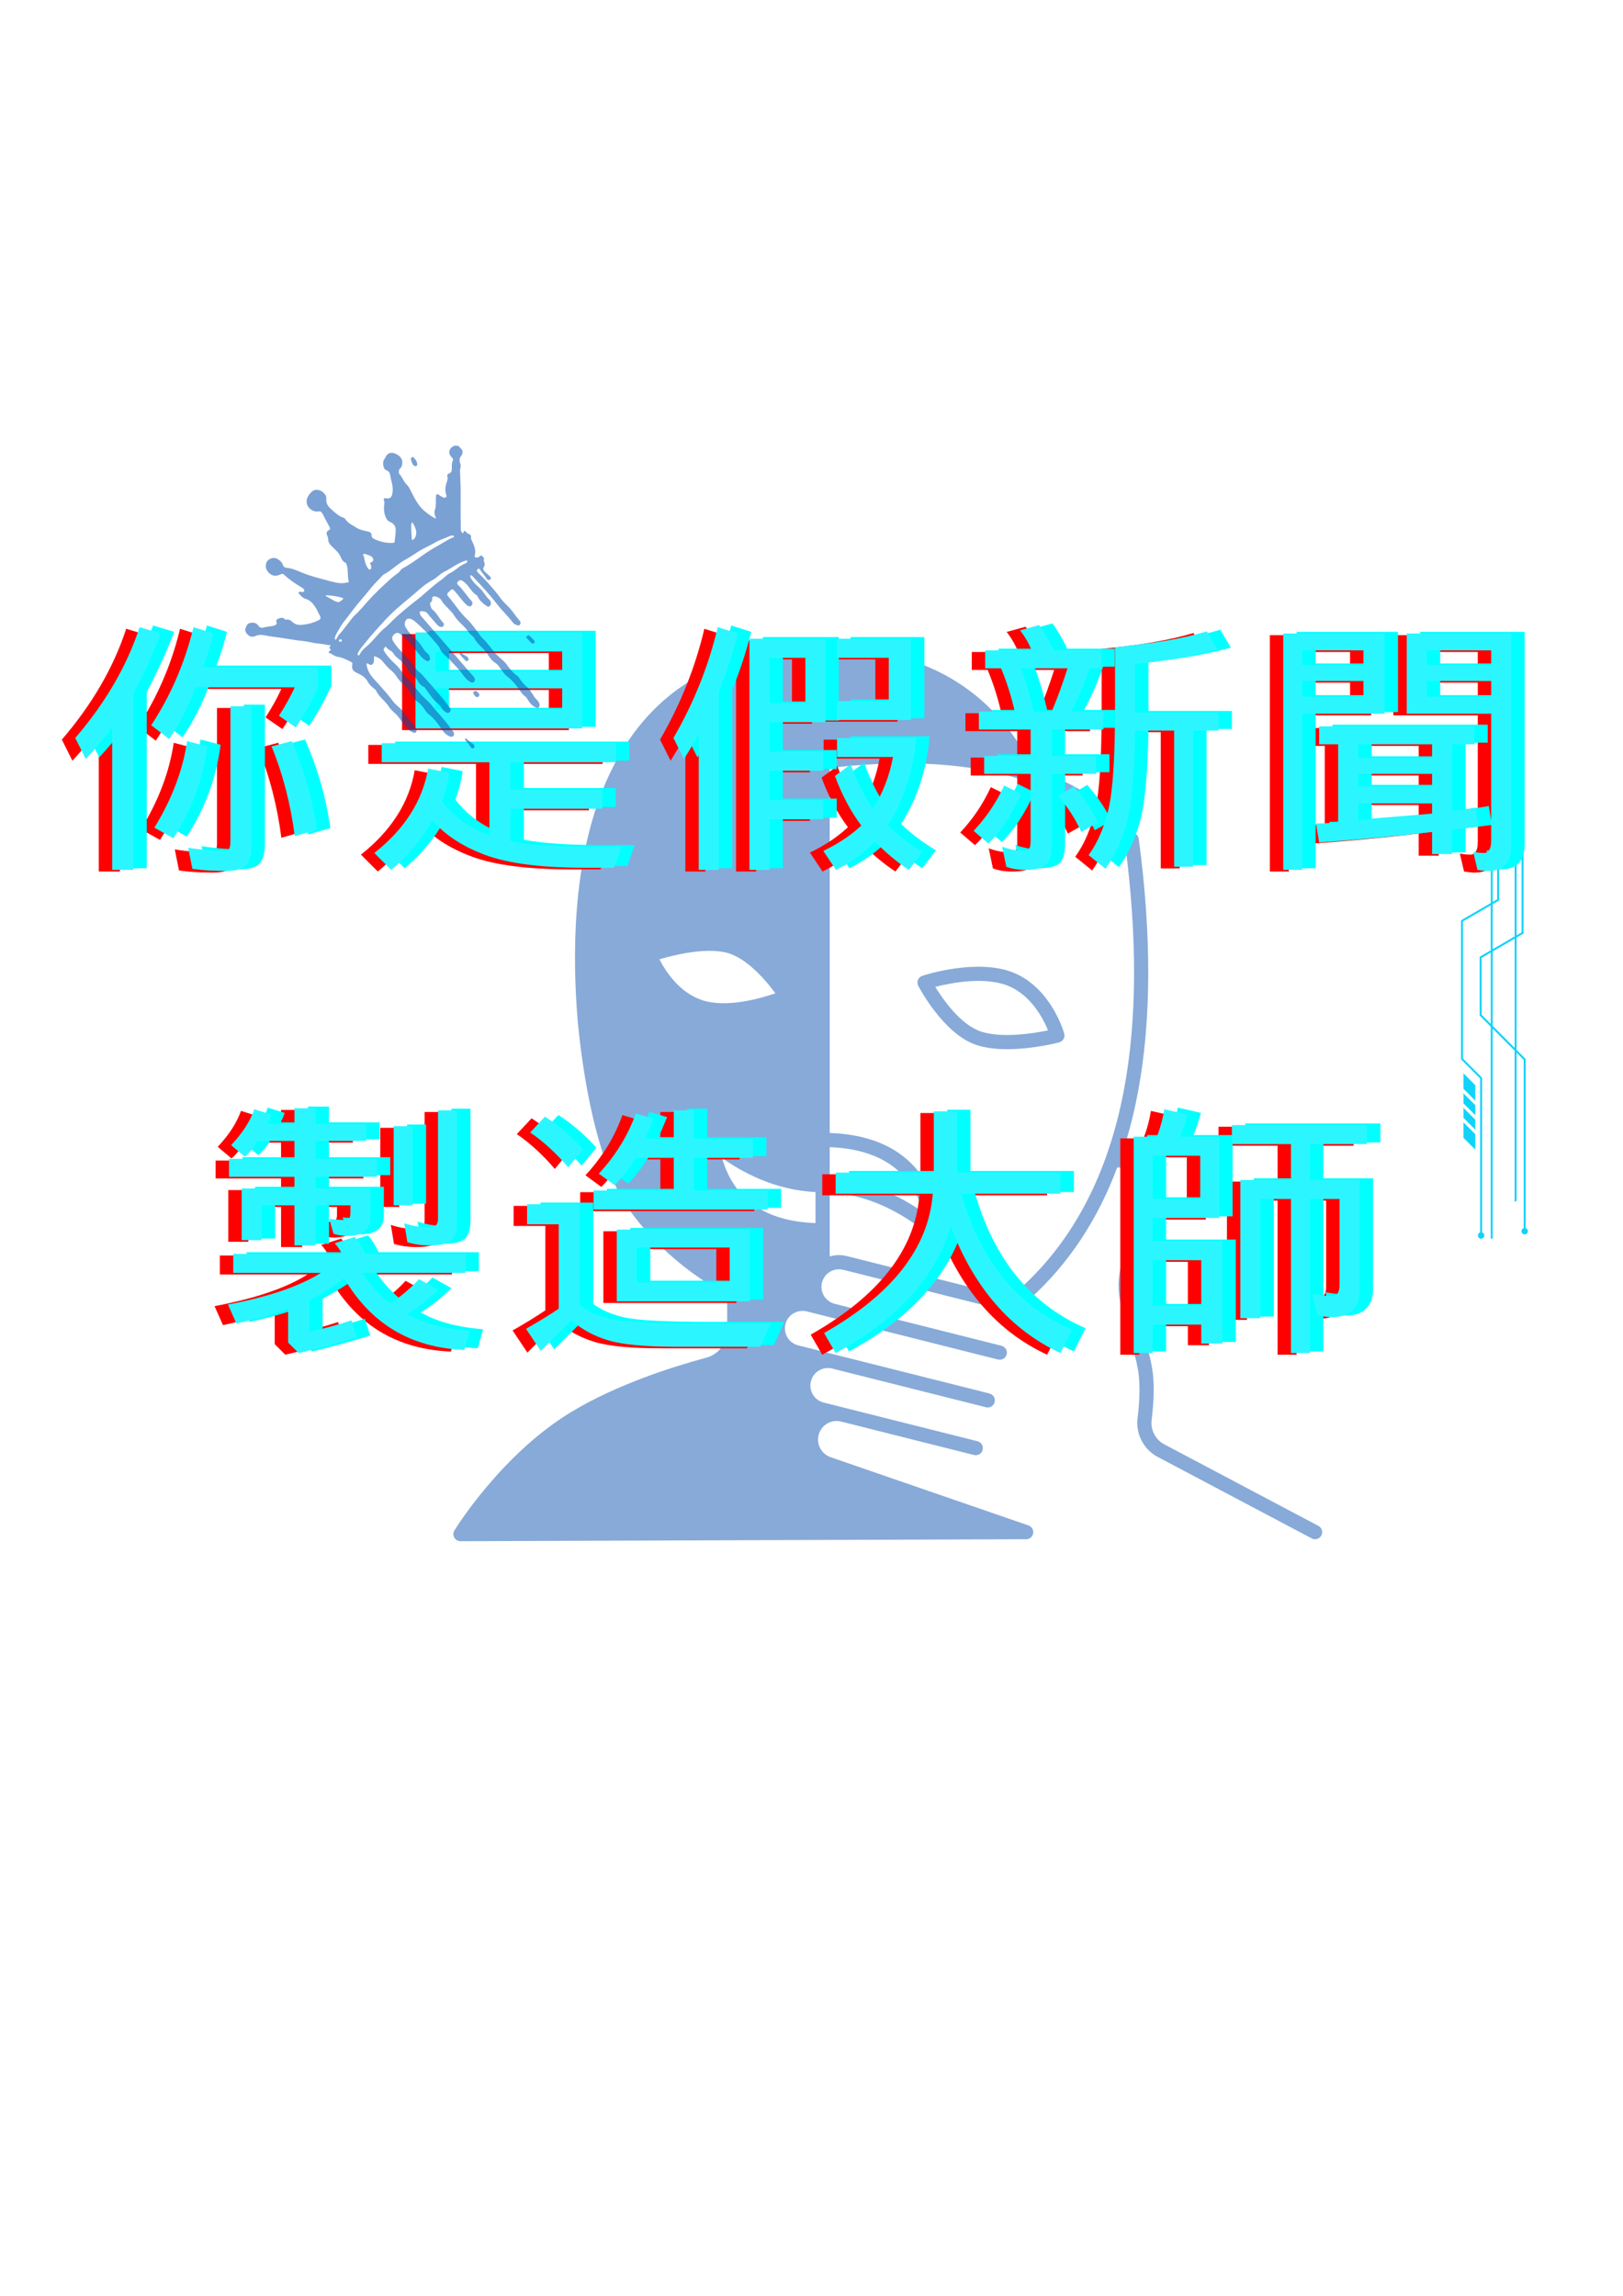 <svg xmlns="http://www.w3.org/2000/svg" xmlns:xlink="http://www.w3.org/1999/xlink" width="793" zoomAndPan="magnify" viewBox="0 0 594.96 842.25" height="1122" preserveAspectRatio="xMidYMid meet" version="1.0"><defs><filter x="0%" y="0%" width="100%" height="100%" id="075ffbf3a7"><feColorMatrix values="0 0 0 0 1 0 0 0 0 1 0 0 0 0 1 0 0 0 1 0" color-interpolation-filters="sRGB"/></filter><g/><clipPath id="9db8ecaffd"><path d="M 535.633 283.5 L 560.363 283.5 L 560.363 454.348 L 535.633 454.348 Z M 535.633 283.5 " clip-rule="nonzero"/></clipPath><mask id="5aa08171d7"><g filter="url(#075ffbf3a7)"><rect x="-59.496" width="713.952" fill="#000000" y="-84.225" height="1010.7" fill-opacity="0.47"/></g></mask><clipPath id="33fd99c89c"><path d="M 1 0.48 L 320 0.48 L 320 328.418 L 1 328.418 Z M 1 0.48 " clip-rule="nonzero"/></clipPath><clipPath id="4beedd387e"><rect x="0" width="321" y="0" height="329"/></clipPath><mask id="8ba7e3f1f1"><g filter="url(#075ffbf3a7)"><rect x="-59.496" width="713.952" fill="#000000" y="-84.225" height="1010.7" fill-opacity="0.52"/></g></mask><clipPath id="7bc6e1225b"><path d="M 15 18 L 124 18 L 124 126 L 15 126 Z M 15 18 " clip-rule="nonzero"/></clipPath><clipPath id="dc04242216"><path d="M 0.48 69.715 L 79.078 1.371 L 154.305 87.891 L 75.707 156.23 Z M 0.48 69.715 " clip-rule="nonzero"/></clipPath><clipPath id="47bd739f16"><path d="M 0.48 69.715 L 79.078 1.371 L 154.305 87.891 L 75.707 156.23 Z M 0.48 69.715 " clip-rule="nonzero"/></clipPath><clipPath id="77a09ac724"><path d="M 76 22 L 79 22 L 79 26 L 76 26 Z M 76 22 " clip-rule="nonzero"/></clipPath><clipPath id="357148f2ec"><path d="M 0.48 69.715 L 79.078 1.371 L 154.305 87.891 L 75.707 156.23 Z M 0.48 69.715 " clip-rule="nonzero"/></clipPath><clipPath id="a7776f3c4c"><path d="M 0.48 69.715 L 79.078 1.371 L 154.305 87.891 L 75.707 156.23 Z M 0.48 69.715 " clip-rule="nonzero"/></clipPath><clipPath id="57dd607bbc"><path d="M 96 125 L 100 125 L 100 130 L 96 130 Z M 96 125 " clip-rule="nonzero"/></clipPath><clipPath id="d214843acd"><path d="M 0.48 69.715 L 79.078 1.371 L 154.305 87.891 L 75.707 156.23 Z M 0.48 69.715 " clip-rule="nonzero"/></clipPath><clipPath id="a8190c7c9d"><path d="M 0.48 69.715 L 79.078 1.371 L 154.305 87.891 L 75.707 156.23 Z M 0.48 69.715 " clip-rule="nonzero"/></clipPath><clipPath id="a1fb126d34"><path d="M 118 88 L 122 88 L 122 92 L 118 92 Z M 118 88 " clip-rule="nonzero"/></clipPath><clipPath id="3a8c0a7bb0"><path d="M 0.48 69.715 L 79.078 1.371 L 154.305 87.891 L 75.707 156.23 Z M 0.48 69.715 " clip-rule="nonzero"/></clipPath><clipPath id="4d95277640"><path d="M 0.48 69.715 L 79.078 1.371 L 154.305 87.891 L 75.707 156.23 Z M 0.48 69.715 " clip-rule="nonzero"/></clipPath><clipPath id="3e4d642f72"><path d="M 94 94 L 98 94 L 98 98 L 94 98 Z M 94 94 " clip-rule="nonzero"/></clipPath><clipPath id="911779233d"><path d="M 0.48 69.715 L 79.078 1.371 L 154.305 87.891 L 75.707 156.23 Z M 0.48 69.715 " clip-rule="nonzero"/></clipPath><clipPath id="947d0c7194"><path d="M 0.48 69.715 L 79.078 1.371 L 154.305 87.891 L 75.707 156.23 Z M 0.48 69.715 " clip-rule="nonzero"/></clipPath><clipPath id="9e50edb1c6"><path d="M 99 108 L 102 108 L 102 111 L 99 111 Z M 99 108 " clip-rule="nonzero"/></clipPath><clipPath id="804dd34c2f"><path d="M 0.48 69.715 L 79.078 1.371 L 154.305 87.891 L 75.707 156.23 Z M 0.48 69.715 " clip-rule="nonzero"/></clipPath><clipPath id="f0c089d7c7"><path d="M 0.48 69.715 L 79.078 1.371 L 154.305 87.891 L 75.707 156.23 Z M 0.48 69.715 " clip-rule="nonzero"/></clipPath><clipPath id="27886501ba"><rect x="0" width="155" y="0" height="156"/></clipPath></defs><g clip-path="url(#9db8ecaffd)"><path fill="#10d3f9" d="M 546.621 375.582 L 546.621 349.406 L 543.273 351.348 L 543.273 372.219 Z M 547.336 348.996 L 547.336 376.301 L 555.387 384.391 L 555.387 344.328 Z M 536.613 417.328 L 536.613 411.688 C 538.059 413.141 539.5 414.594 540.949 416.047 L 540.949 421.719 C 539.508 420.27 538.059 418.816 536.613 417.363 Z M 536.613 409.996 L 536.613 406.371 L 540.949 410.73 L 540.949 414.391 L 536.613 410.031 Z M 536.613 404.676 L 536.613 401.055 L 540.949 405.41 L 540.949 409.07 L 536.613 404.715 Z M 536.758 393.859 L 540.949 398.074 L 540.949 403.746 L 536.613 399.387 L 536.613 393.715 Z M 549.672 294.094 L 549.672 330.305 L 547.332 331.66 L 547.332 348.168 L 555.383 343.496 L 555.383 285.824 C 554.906 285.672 554.562 285.223 554.562 284.699 C 554.562 284.051 555.09 283.52 555.734 283.52 C 556.383 283.52 556.91 284.051 556.91 284.699 C 556.91 285.23 556.566 285.672 556.09 285.824 L 556.09 343.082 L 557.91 342.023 L 557.91 292.039 L 558.625 292.039 L 558.625 342.438 L 556.086 343.906 L 556.086 385.102 L 559.41 388.445 L 559.41 450.488 C 559.887 450.637 560.23 451.086 560.23 451.609 C 560.23 452.262 559.703 452.789 559.059 452.789 C 558.41 452.789 557.883 452.262 557.883 451.609 C 557.883 451.082 558.227 450.637 558.703 450.488 L 558.703 388.75 L 556.09 386.121 L 556.09 440.664 L 555.379 440.664 L 555.379 385.402 L 547.328 377.312 L 547.328 454.359 L 546.613 454.359 L 546.613 376.598 L 542.555 372.516 L 542.555 350.938 L 546.613 348.582 L 546.613 332.078 L 536.418 337.996 L 536.418 388.266 L 543.434 395.316 L 543.434 452.066 C 543.91 452.215 544.254 452.664 544.254 453.188 C 544.254 453.84 543.727 454.367 543.078 454.367 C 542.434 454.367 541.906 453.84 541.906 453.188 C 541.906 452.66 542.25 452.215 542.727 452.066 L 542.727 395.613 L 535.711 388.566 L 535.711 337.578 L 546.625 331.246 L 546.625 292.48 C 546.148 292.328 545.805 291.879 545.805 291.355 C 545.805 290.703 546.332 290.176 546.977 290.176 C 547.625 290.176 548.152 290.703 548.152 291.355 C 548.152 291.883 547.809 292.328 547.332 292.48 L 547.332 330.832 L 548.953 329.891 L 548.953 294.094 Z M 549.672 294.094 " fill-opacity="1" fill-rule="nonzero"/></g><g mask="url(#5aa08171d7)"><g transform="matrix(1, 0, 0, 1, 165, 237)"><g clip-path="url(#4beedd387e)"><path fill="#004aad" d="M 206.965 119.961 C 193.676 114.27 173.961 120.66 173.129 120.938 C 172.402 121.176 171.82 121.719 171.531 122.426 C 171.246 123.133 171.281 123.93 171.633 124.609 C 172.008 125.324 180.918 142.227 192.852 146.273 C 196.305 147.438 200.312 147.855 204.266 147.855 C 213.688 147.855 222.789 145.496 223.328 145.355 C 224 145.176 224.574 144.738 224.922 144.133 C 225.27 143.531 225.359 142.812 225.172 142.141 C 224.988 141.477 220.488 125.754 206.965 119.961 Z M 194.52 141.344 C 187.172 138.852 180.758 129.688 177.871 125 C 183.664 123.523 196.285 121.051 204.914 124.746 C 213.141 128.266 217.484 136.68 219.23 140.953 C 213.941 142.051 202.262 143.961 194.52 141.344 Z M 194.52 141.344 " fill-opacity="1" fill-rule="nonzero"/><g clip-path="url(#33fd99c89c)"><path fill="#004aad" d="M 318.395 322.711 L 261.867 292.801 C 258.641 291.09 256.777 287.5 257.234 283.859 C 258.164 276.332 258.238 270.023 257.449 265.109 C 256.711 260.508 255.316 255.984 253.969 251.613 C 252.086 245.52 250.312 239.762 250.312 234.117 C 250.312 229.531 253.062 219.086 258.055 204.703 C 258.57 203.207 258.832 201.656 258.832 200.102 C 258.832 194.055 254.98 188.695 249.246 186.766 C 248.316 186.453 247.375 186.242 246.426 186.129 C 248.797 179.031 250.727 171.527 252.211 163.625 C 257.152 137.34 257.25 106.07 252.508 70.688 C 252.438 70.152 252.199 69.652 251.832 69.258 C 241.535 58.227 228.691 50.02 213.652 44.84 C 198.957 15.41 173.027 0.48 136.551 0.48 C 109.344 0.48 87.824 8.891 72.598 25.48 C 45.785 54.688 43.766 102.883 46.793 138.199 C 49.57 166.59 55.602 190.27 63.344 203.168 C 69.387 213.242 82.938 228.191 101.555 237.871 L 101.555 251.043 C 101.555 255.715 98.395 259.82 93.875 261.031 C 82.598 264.047 61.113 270.68 43.945 281.191 C 18.816 296.582 2.215 323.242 1.52 324.367 C 1.023 325.172 1.004 326.184 1.465 327.008 C 1.926 327.828 2.797 328.336 3.738 328.336 C 3.738 328.336 3.742 328.336 3.746 328.336 L 211.227 327.613 C 212.496 327.609 213.574 326.691 213.785 325.438 C 213.992 324.184 213.266 322.965 212.066 322.551 L 139.461 297.508 C 136.145 296.363 134.223 292.805 135.082 289.398 C 135.844 286.363 138.559 284.242 141.684 284.242 C 142.211 284.242 142.75 284.309 143.281 284.434 C 143.285 284.434 143.289 284.434 143.289 284.434 L 143.332 284.445 C 143.336 284.445 143.336 284.445 143.34 284.449 C 143.344 284.449 143.348 284.449 143.352 284.453 L 192.094 296.715 C 192.309 296.77 192.52 296.793 192.73 296.793 C 193.895 296.793 194.957 296.008 195.254 294.824 C 195.605 293.434 194.758 292.02 193.363 291.668 L 144.637 279.41 C 144.629 279.406 144.621 279.402 144.609 279.402 C 144.609 279.402 144.605 279.398 144.602 279.398 L 136.938 277.473 C 135.273 277.055 133.867 276.012 132.988 274.539 C 132.105 273.066 131.852 271.336 132.27 269.672 C 132.992 266.809 135.555 264.809 138.504 264.809 C 138.871 264.809 139.262 264.844 139.66 264.914 C 139.684 264.918 139.711 264.918 139.738 264.922 L 196.5 279.203 C 196.711 279.254 196.926 279.281 197.137 279.281 C 198.301 279.281 199.359 278.492 199.656 277.312 C 200.008 275.922 199.16 274.508 197.77 274.156 L 127.598 256.5 C 124.16 255.637 122.066 252.137 122.93 248.695 C 123.285 247.277 124.086 246.062 125.258 245.168 C 126.797 243.984 128.895 243.566 130.734 244.035 L 200.902 261.691 C 202.297 262.043 203.711 261.195 204.059 259.805 C 204.41 258.41 203.566 256.996 202.172 256.645 L 140.984 241.25 L 140.984 241.246 C 138.125 240.527 136.129 237.969 136.129 235.02 C 136.129 234.484 136.191 233.953 136.324 233.441 C 136.637 232.191 137.312 231.074 138.281 230.215 C 139.871 228.797 142.059 228.266 144.125 228.781 L 199 242.586 C 203.953 243.832 209.137 242.555 212.867 239.168 C 226.785 226.539 237.41 210.48 244.617 191.234 C 245.613 191.215 246.605 191.367 247.582 191.699 C 251.199 192.914 253.629 196.293 253.629 200.102 C 253.629 201.078 253.461 202.055 253.133 203 C 247.809 218.348 245.105 228.816 245.105 234.117 C 245.105 240.547 247.082 246.953 248.992 253.148 C 250.289 257.348 251.629 261.691 252.309 265.938 C 253.012 270.305 252.926 276.281 252.07 283.219 C 251.348 288.984 254.305 294.684 259.43 297.402 L 315.961 327.312 C 316.348 327.516 316.762 327.613 317.176 327.613 C 318.105 327.613 319.008 327.109 319.477 326.23 C 320.148 324.957 319.664 323.383 318.395 322.711 Z M 76.707 114.879 C 81.891 113.348 93.383 110.484 101.297 112.453 C 108.824 114.32 115.977 122.93 119.242 127.359 C 113.59 129.309 101.219 132.82 92.312 129.852 C 83.824 127.02 78.797 118.996 76.707 114.879 Z M 133.949 211.652 C 115.508 210.973 104.004 202.945 99.66 187.734 C 106.438 192.594 118.668 199.539 133.949 200.262 Z M 139.152 183.801 C 157.594 184.48 169.102 192.508 173.445 207.719 C 166.668 202.859 154.434 195.918 139.152 195.191 Z M 209.371 235.312 C 206.93 237.527 203.531 238.359 200.273 237.539 L 145.395 223.734 C 144.453 223.5 143.5 223.383 142.555 223.383 C 141.398 223.383 140.254 223.555 139.152 223.891 L 139.152 200.406 C 160.258 201.539 175.473 216.023 175.629 216.176 C 176.125 216.656 176.781 216.91 177.441 216.91 C 177.84 216.91 178.242 216.82 178.613 216.633 C 179.602 216.133 180.168 215.062 180.023 213.965 C 177.039 191.598 162.926 179.41 139.152 178.59 L 139.152 44.68 C 165.25 41.711 186.871 42.691 205.191 47.672 C 207.219 48.227 209.168 48.812 210.98 49.422 C 225.355 54.207 237.625 61.871 247.461 72.207 C 252.02 106.699 251.895 137.129 247.098 162.664 C 241.328 193.395 228.633 217.836 209.371 235.312 Z M 209.371 235.312 " fill-opacity="1" fill-rule="nonzero"/></g></g></g></g><g fill="#ff0000" fill-opacity="1"><g transform="translate(18.647, 310.789)"><g><path d="M 27.484 -80.141 L 35.234 -77.812 C 32.391 -70.332 29.035 -62.977 25.172 -55.75 L 25.172 8.906 L 17.422 8.906 L 17.422 -43.359 C 14.328 -39.234 11.102 -35.363 7.75 -31.75 L 3.875 -39.484 C 14.969 -52.391 22.836 -65.941 27.484 -80.141 Z M 47.234 -80.141 L 54.594 -77.812 C 53.551 -73.426 52.258 -69.297 50.719 -65.422 L 92.922 -65.422 L 92.922 -58.078 C 90.598 -52.91 87.883 -48.004 84.781 -43.359 L 78.594 -47.625 C 80.914 -51.227 82.848 -54.711 84.391 -58.078 L 48 -58.078 C 45.676 -51.617 42.453 -45.297 38.328 -39.109 L 31.75 -44.141 C 38.977 -55.234 44.141 -67.234 47.234 -80.141 Z M 60.781 -51.109 L 68.531 -51.109 L 68.531 -0.391 C 68.531 3.223 67.883 5.738 66.594 7.156 C 65.301 8.582 62.848 9.297 59.234 9.297 C 54.586 9.297 50.457 9.035 46.844 8.516 L 45.297 0.781 C 49.941 1.551 54.586 1.938 59.234 1.938 C 60.266 1.938 60.781 0.773 60.781 -1.547 Z M 83.234 -38.328 C 87.879 -27.742 90.977 -16.906 92.531 -5.812 L 84.391 -3.484 C 82.848 -15.359 80.008 -26.328 75.875 -36.391 Z M 44.906 -38.328 L 52.266 -36.391 C 50.711 -24.266 46.582 -13.035 39.875 -2.703 L 32.906 -6.578 C 39.363 -17.16 43.363 -27.742 44.906 -38.328 Z M 44.906 -38.328 "/></g></g></g><g fill="#ff0000" fill-opacity="1"><g transform="translate(128.351, 310.789)"><g><path d="M 18.969 -78.203 L 80.141 -78.203 L 80.141 -42.969 L 18.969 -42.969 Z M 26.328 -63.875 L 72.781 -63.875 L 72.781 -71.234 L 26.328 -71.234 Z M 26.328 -49.938 L 72.781 -49.938 L 72.781 -57.688 L 26.328 -57.688 Z M 6.578 -37.547 L 92.531 -37.547 L 92.531 -30.578 L 53.812 -30.578 L 53.812 -20.516 L 87.5 -20.516 L 87.5 -13.547 L 53.812 -13.547 L 53.812 -1.547 C 60.781 -0.254 69.941 0.391 81.297 0.391 L 94.469 0.391 L 91.75 8.125 L 81.297 8.125 C 65.297 8.125 53.102 6.578 44.719 3.484 C 36.332 0.391 29.816 -3.867 25.172 -9.297 C 21.035 -2.066 16 4 10.062 8.906 L 3.875 2.703 C 14.969 -6.066 21.547 -16.391 23.609 -28.266 L 31.359 -26.719 C 30.836 -23.102 29.938 -19.617 28.656 -16.266 C 33.301 -10.328 39.109 -6.195 46.078 -3.875 L 46.078 -30.578 L 6.578 -30.578 Z M 6.578 -37.547 "/></g></g></g><g fill="#ff0000" fill-opacity="1"><g transform="translate(238.055, 310.789)"><g><path d="M 20.125 -80.141 L 27.484 -77.812 C 25.68 -70.582 23.359 -63.484 20.516 -56.516 L 20.516 8.906 L 13.156 8.906 L 13.156 -40.656 L 7.75 -31.75 L 3.875 -39.484 C 11.352 -52.391 16.77 -65.941 20.125 -80.141 Z M 59.625 -75.875 L 59.625 -45.297 L 39.109 -45.297 L 39.109 -34.453 L 58.844 -34.453 L 58.844 -27.484 L 39.109 -27.484 L 39.109 -16.641 L 58.844 -16.641 L 58.844 -9.672 L 39.109 -9.672 L 39.109 8.906 L 31.75 8.906 L 31.75 -75.875 Z M 39.109 -52.266 L 52.266 -52.266 L 52.266 -68.906 L 39.109 -68.906 Z M 63.875 -75.875 L 90.984 -75.875 L 90.984 -46.078 L 63.875 -46.078 L 63.875 -53.031 L 82.844 -53.031 L 82.844 -68.906 L 63.875 -68.906 Z M 63.875 -39.484 L 92.922 -39.484 C 91.879 -27.359 88.395 -16.648 82.469 -7.359 C 85.82 -4.004 90.078 -0.773 95.234 2.328 L 90.203 8.906 C 85.555 5.812 81.426 2.328 77.812 -1.547 C 73.945 2.578 69.172 6.062 63.484 8.906 L 58.844 1.938 C 64.258 -0.645 68.906 -3.742 72.781 -7.359 C 68.906 -12.516 65.68 -18.578 63.109 -25.547 L 68.906 -29.812 C 71.227 -23.352 73.941 -17.93 77.047 -13.547 C 80.66 -19.223 83.109 -25.547 84.391 -32.516 L 63.875 -32.516 Z M 63.875 -39.484 "/></g></g></g><g fill="#ff0000" fill-opacity="1"><g transform="translate(347.758, 310.789)"><g><path d="M 8.516 -71.625 L 25.547 -71.625 C 24.516 -74.207 23.098 -76.66 21.297 -78.984 L 28.266 -80.906 C 30.328 -78.07 32.133 -74.977 33.688 -71.625 L 51.109 -71.625 L 51.109 -65.047 L 46.844 -65.047 C 44.781 -59.109 42.457 -53.816 39.875 -49.172 L 51.875 -49.172 L 51.875 -42.594 L 32.906 -42.594 L 32.906 -32.906 L 49.172 -32.906 L 49.172 -26.328 L 32.906 -26.328 L 32.906 -0.391 C 32.906 3.223 32.258 5.676 30.969 6.969 C 29.676 8.258 27.098 8.906 23.234 8.906 C 20.648 8.906 18.328 8.52 16.266 7.75 L 14.719 0.391 C 17.551 1.422 20.391 1.938 23.234 1.938 C 24.523 1.938 25.172 0.773 25.172 -1.547 L 25.172 -26.328 L 8.125 -26.328 L 8.125 -32.906 L 25.172 -32.906 L 25.172 -42.594 L 6.188 -42.594 L 6.188 -49.172 L 19.359 -49.172 C 18.066 -54.848 16.391 -60.141 14.328 -65.047 L 8.516 -65.047 Z M 26.328 -49.172 L 32.906 -49.172 C 34.969 -54.066 36.906 -59.359 38.719 -65.047 L 21.688 -65.047 C 23.488 -60.141 25.035 -54.848 26.328 -49.172 Z M 15.484 -22.062 L 21.688 -18.969 C 18.07 -10.969 14.066 -4.906 9.672 -0.781 L 4.266 -5.422 C 8.91 -10.328 12.648 -15.875 15.484 -22.062 Z M 41.031 -21.688 C 44.645 -17.551 47.613 -13.16 49.938 -8.516 L 43.75 -5.031 C 41.688 -9.676 38.848 -14.066 35.234 -18.203 Z M 89.812 -78.594 L 93.688 -72.016 C 85.164 -69.691 75.098 -67.883 63.484 -66.594 L 63.484 -48.781 L 94.078 -48.781 L 94.078 -42.203 L 84.781 -42.203 L 84.781 7.75 L 77.812 7.75 L 77.812 -42.203 L 63.484 -42.203 C 63.234 -26.711 62.27 -15.676 60.594 -9.094 C 58.914 -2.508 56.27 3.359 52.656 8.516 L 46.453 3.484 C 49.805 -1.16 52.258 -6.898 53.812 -13.734 C 55.363 -20.578 56.141 -32.906 56.141 -50.719 L 56.141 -72.781 C 70.078 -74.07 81.301 -76.008 89.812 -78.594 Z M 89.812 -78.594 "/></g></g></g><g fill="#ff0000" fill-opacity="1"><g transform="translate(457.462, 310.789)"><g><path d="M 45.297 -77.812 L 45.297 -48.391 L 15.094 -48.391 L 15.094 8.906 L 8.125 8.906 L 8.125 -77.812 Z M 15.094 -66.203 L 37.547 -66.203 L 37.547 -71.625 L 15.094 -71.625 Z M 15.094 -54.594 L 37.547 -54.594 L 37.547 -60.391 L 15.094 -60.391 Z M 91.75 -77.812 L 91.75 0 C 91.75 3.094 91.039 5.414 89.625 6.969 C 88.207 8.52 86.078 9.297 83.234 9.297 C 82.203 9.297 80.91 9.164 79.359 8.906 L 77.812 2.328 C 79.363 2.578 80.656 2.703 81.688 2.703 C 83.488 2.703 84.391 1.156 84.391 -1.938 L 84.391 -48.391 L 53.422 -48.391 L 53.422 -77.812 Z M 60.781 -66.203 L 84.391 -66.203 L 84.391 -71.625 L 60.781 -71.625 Z M 84.391 -54.594 L 84.391 -60.391 L 60.781 -60.391 L 60.781 -54.594 Z M 21.297 -43.75 L 78.203 -43.75 L 78.203 -37.172 L 70.078 -37.172 L 70.078 -12.781 C 73.172 -13.031 76.008 -13.414 78.594 -13.938 L 79.75 -6.969 L 70.078 -5.812 L 70.078 3.094 L 62.719 3.094 L 62.719 -5.031 C 49.812 -3.477 36.004 -2.188 21.297 -1.156 L 20.125 -8.125 C 22.707 -8.125 25.422 -8.254 28.266 -8.516 L 28.266 -37.172 L 21.297 -37.172 Z M 35.625 -32.141 L 62.719 -32.141 L 62.719 -37.172 L 35.625 -37.172 Z M 35.625 -21.688 L 62.719 -21.688 L 62.719 -26.328 L 35.625 -26.328 Z M 35.625 -9.297 C 45.688 -10.066 54.719 -10.836 62.719 -11.609 L 62.719 -15.484 L 35.625 -15.484 Z M 35.625 -9.297 "/></g></g></g><g fill="#00ffff" fill-opacity="1"><g transform="translate(28.484, 309.581)"><g><path d="M 27.484 -80.141 L 35.234 -77.812 C 32.391 -70.332 29.035 -62.977 25.172 -55.75 L 25.172 8.906 L 17.422 8.906 L 17.422 -43.359 C 14.328 -39.234 11.102 -35.363 7.75 -31.75 L 3.875 -39.484 C 14.969 -52.391 22.836 -65.941 27.484 -80.141 Z M 47.234 -80.141 L 54.594 -77.812 C 53.551 -73.426 52.258 -69.297 50.719 -65.422 L 92.922 -65.422 L 92.922 -58.078 C 90.598 -52.91 87.883 -48.004 84.781 -43.359 L 78.594 -47.625 C 80.914 -51.227 82.848 -54.711 84.391 -58.078 L 48 -58.078 C 45.676 -51.617 42.453 -45.297 38.328 -39.109 L 31.75 -44.141 C 38.977 -55.234 44.141 -67.234 47.234 -80.141 Z M 60.781 -51.109 L 68.531 -51.109 L 68.531 -0.391 C 68.531 3.223 67.883 5.738 66.594 7.156 C 65.301 8.582 62.848 9.297 59.234 9.297 C 54.586 9.297 50.457 9.035 46.844 8.516 L 45.297 0.781 C 49.941 1.551 54.586 1.938 59.234 1.938 C 60.266 1.938 60.781 0.773 60.781 -1.547 Z M 83.234 -38.328 C 87.879 -27.742 90.977 -16.906 92.531 -5.812 L 84.391 -3.484 C 82.848 -15.359 80.008 -26.328 75.875 -36.391 Z M 44.906 -38.328 L 52.266 -36.391 C 50.711 -24.266 46.582 -13.035 39.875 -2.703 L 32.906 -6.578 C 39.363 -17.16 43.363 -27.742 44.906 -38.328 Z M 44.906 -38.328 "/></g></g></g><g fill="#00ffff" fill-opacity="1"><g transform="translate(138.187, 309.581)"><g><path d="M 18.969 -78.203 L 80.141 -78.203 L 80.141 -42.969 L 18.969 -42.969 Z M 26.328 -63.875 L 72.781 -63.875 L 72.781 -71.234 L 26.328 -71.234 Z M 26.328 -49.938 L 72.781 -49.938 L 72.781 -57.688 L 26.328 -57.688 Z M 6.578 -37.547 L 92.531 -37.547 L 92.531 -30.578 L 53.812 -30.578 L 53.812 -20.516 L 87.5 -20.516 L 87.5 -13.547 L 53.812 -13.547 L 53.812 -1.547 C 60.781 -0.254 69.941 0.391 81.297 0.391 L 94.469 0.391 L 91.75 8.125 L 81.297 8.125 C 65.297 8.125 53.102 6.578 44.719 3.484 C 36.332 0.391 29.816 -3.867 25.172 -9.297 C 21.035 -2.066 16 4 10.062 8.906 L 3.875 2.703 C 14.969 -6.066 21.547 -16.391 23.609 -28.266 L 31.359 -26.719 C 30.836 -23.102 29.938 -19.617 28.656 -16.266 C 33.301 -10.328 39.109 -6.195 46.078 -3.875 L 46.078 -30.578 L 6.578 -30.578 Z M 6.578 -37.547 "/></g></g></g><g fill="#00ffff" fill-opacity="1"><g transform="translate(247.891, 309.581)"><g><path d="M 20.125 -80.141 L 27.484 -77.812 C 25.68 -70.582 23.359 -63.484 20.516 -56.516 L 20.516 8.906 L 13.156 8.906 L 13.156 -40.656 L 7.75 -31.75 L 3.875 -39.484 C 11.352 -52.391 16.77 -65.941 20.125 -80.141 Z M 59.625 -75.875 L 59.625 -45.297 L 39.109 -45.297 L 39.109 -34.453 L 58.844 -34.453 L 58.844 -27.484 L 39.109 -27.484 L 39.109 -16.641 L 58.844 -16.641 L 58.844 -9.672 L 39.109 -9.672 L 39.109 8.906 L 31.75 8.906 L 31.75 -75.875 Z M 39.109 -52.266 L 52.266 -52.266 L 52.266 -68.906 L 39.109 -68.906 Z M 63.875 -75.875 L 90.984 -75.875 L 90.984 -46.078 L 63.875 -46.078 L 63.875 -53.031 L 82.844 -53.031 L 82.844 -68.906 L 63.875 -68.906 Z M 63.875 -39.484 L 92.922 -39.484 C 91.879 -27.359 88.395 -16.648 82.469 -7.359 C 85.82 -4.004 90.078 -0.773 95.234 2.328 L 90.203 8.906 C 85.555 5.812 81.426 2.328 77.812 -1.547 C 73.945 2.578 69.172 6.062 63.484 8.906 L 58.844 1.938 C 64.258 -0.645 68.906 -3.742 72.781 -7.359 C 68.906 -12.516 65.68 -18.578 63.109 -25.547 L 68.906 -29.812 C 71.227 -23.352 73.941 -17.93 77.047 -13.547 C 80.66 -19.223 83.109 -25.547 84.391 -32.516 L 63.875 -32.516 Z M 63.875 -39.484 "/></g></g></g><g fill="#00ffff" fill-opacity="1"><g transform="translate(357.595, 309.581)"><g><path d="M 8.516 -71.625 L 25.547 -71.625 C 24.516 -74.207 23.098 -76.66 21.297 -78.984 L 28.266 -80.906 C 30.328 -78.07 32.133 -74.977 33.688 -71.625 L 51.109 -71.625 L 51.109 -65.047 L 46.844 -65.047 C 44.781 -59.109 42.457 -53.816 39.875 -49.172 L 51.875 -49.172 L 51.875 -42.594 L 32.906 -42.594 L 32.906 -32.906 L 49.172 -32.906 L 49.172 -26.328 L 32.906 -26.328 L 32.906 -0.391 C 32.906 3.223 32.258 5.676 30.969 6.969 C 29.676 8.258 27.098 8.906 23.234 8.906 C 20.648 8.906 18.328 8.52 16.266 7.75 L 14.719 0.391 C 17.551 1.422 20.391 1.938 23.234 1.938 C 24.523 1.938 25.172 0.773 25.172 -1.547 L 25.172 -26.328 L 8.125 -26.328 L 8.125 -32.906 L 25.172 -32.906 L 25.172 -42.594 L 6.188 -42.594 L 6.188 -49.172 L 19.359 -49.172 C 18.066 -54.848 16.391 -60.141 14.328 -65.047 L 8.516 -65.047 Z M 26.328 -49.172 L 32.906 -49.172 C 34.969 -54.066 36.906 -59.359 38.719 -65.047 L 21.688 -65.047 C 23.488 -60.141 25.035 -54.848 26.328 -49.172 Z M 15.484 -22.062 L 21.688 -18.969 C 18.07 -10.969 14.066 -4.906 9.672 -0.781 L 4.266 -5.422 C 8.91 -10.328 12.648 -15.875 15.484 -22.062 Z M 41.031 -21.688 C 44.645 -17.551 47.613 -13.16 49.938 -8.516 L 43.75 -5.031 C 41.688 -9.676 38.848 -14.066 35.234 -18.203 Z M 89.812 -78.594 L 93.688 -72.016 C 85.164 -69.691 75.098 -67.883 63.484 -66.594 L 63.484 -48.781 L 94.078 -48.781 L 94.078 -42.203 L 84.781 -42.203 L 84.781 7.75 L 77.812 7.75 L 77.812 -42.203 L 63.484 -42.203 C 63.234 -26.711 62.27 -15.676 60.594 -9.094 C 58.914 -2.508 56.27 3.359 52.656 8.516 L 46.453 3.484 C 49.805 -1.16 52.258 -6.898 53.812 -13.734 C 55.363 -20.578 56.141 -32.906 56.141 -50.719 L 56.141 -72.781 C 70.078 -74.07 81.301 -76.008 89.812 -78.594 Z M 89.812 -78.594 "/></g></g></g><g fill="#00ffff" fill-opacity="1"><g transform="translate(467.298, 309.581)"><g><path d="M 45.297 -77.812 L 45.297 -48.391 L 15.094 -48.391 L 15.094 8.906 L 8.125 8.906 L 8.125 -77.812 Z M 15.094 -66.203 L 37.547 -66.203 L 37.547 -71.625 L 15.094 -71.625 Z M 15.094 -54.594 L 37.547 -54.594 L 37.547 -60.391 L 15.094 -60.391 Z M 91.75 -77.812 L 91.75 0 C 91.75 3.094 91.039 5.414 89.625 6.969 C 88.207 8.52 86.078 9.297 83.234 9.297 C 82.203 9.297 80.91 9.164 79.359 8.906 L 77.812 2.328 C 79.363 2.578 80.656 2.703 81.688 2.703 C 83.488 2.703 84.391 1.156 84.391 -1.938 L 84.391 -48.391 L 53.422 -48.391 L 53.422 -77.812 Z M 60.781 -66.203 L 84.391 -66.203 L 84.391 -71.625 L 60.781 -71.625 Z M 84.391 -54.594 L 84.391 -60.391 L 60.781 -60.391 L 60.781 -54.594 Z M 21.297 -43.75 L 78.203 -43.75 L 78.203 -37.172 L 70.078 -37.172 L 70.078 -12.781 C 73.172 -13.031 76.008 -13.414 78.594 -13.938 L 79.75 -6.969 L 70.078 -5.812 L 70.078 3.094 L 62.719 3.094 L 62.719 -5.031 C 49.812 -3.477 36.004 -2.188 21.297 -1.156 L 20.125 -8.125 C 22.707 -8.125 25.422 -8.254 28.266 -8.516 L 28.266 -37.172 L 21.297 -37.172 Z M 35.625 -32.141 L 62.719 -32.141 L 62.719 -37.172 L 35.625 -37.172 Z M 35.625 -21.688 L 62.719 -21.688 L 62.719 -26.328 L 35.625 -26.328 Z M 35.625 -9.297 C 45.688 -10.066 54.719 -10.836 62.719 -11.609 L 62.719 -15.484 L 35.625 -15.484 Z M 35.625 -9.297 "/></g></g></g><g fill="#2bf6ff" fill-opacity="1"><g transform="translate(23.566, 310.185)"><g><path d="M 27.484 -80.141 L 35.234 -77.812 C 32.391 -70.332 29.035 -62.977 25.172 -55.75 L 25.172 8.906 L 17.422 8.906 L 17.422 -43.359 C 14.328 -39.234 11.102 -35.363 7.75 -31.75 L 3.875 -39.484 C 14.969 -52.391 22.836 -65.941 27.484 -80.141 Z M 47.234 -80.141 L 54.594 -77.812 C 53.551 -73.426 52.258 -69.297 50.719 -65.422 L 92.922 -65.422 L 92.922 -58.078 C 90.598 -52.91 87.883 -48.004 84.781 -43.359 L 78.594 -47.625 C 80.914 -51.227 82.848 -54.711 84.391 -58.078 L 48 -58.078 C 45.676 -51.617 42.453 -45.297 38.328 -39.109 L 31.75 -44.141 C 38.977 -55.234 44.141 -67.234 47.234 -80.141 Z M 60.781 -51.109 L 68.531 -51.109 L 68.531 -0.391 C 68.531 3.223 67.883 5.738 66.594 7.156 C 65.301 8.582 62.848 9.297 59.234 9.297 C 54.586 9.297 50.457 9.035 46.844 8.516 L 45.297 0.781 C 49.941 1.551 54.586 1.938 59.234 1.938 C 60.266 1.938 60.781 0.773 60.781 -1.547 Z M 83.234 -38.328 C 87.879 -27.742 90.977 -16.906 92.531 -5.812 L 84.391 -3.484 C 82.848 -15.359 80.008 -26.328 75.875 -36.391 Z M 44.906 -38.328 L 52.266 -36.391 C 50.711 -24.266 46.582 -13.035 39.875 -2.703 L 32.906 -6.578 C 39.363 -17.16 43.363 -27.742 44.906 -38.328 Z M 44.906 -38.328 "/></g></g></g><g fill="#2bf6ff" fill-opacity="1"><g transform="translate(133.269, 310.185)"><g><path d="M 18.969 -78.203 L 80.141 -78.203 L 80.141 -42.969 L 18.969 -42.969 Z M 26.328 -63.875 L 72.781 -63.875 L 72.781 -71.234 L 26.328 -71.234 Z M 26.328 -49.938 L 72.781 -49.938 L 72.781 -57.688 L 26.328 -57.688 Z M 6.578 -37.547 L 92.531 -37.547 L 92.531 -30.578 L 53.812 -30.578 L 53.812 -20.516 L 87.5 -20.516 L 87.5 -13.547 L 53.812 -13.547 L 53.812 -1.547 C 60.781 -0.254 69.941 0.391 81.297 0.391 L 94.469 0.391 L 91.75 8.125 L 81.297 8.125 C 65.297 8.125 53.102 6.578 44.719 3.484 C 36.332 0.391 29.816 -3.867 25.172 -9.297 C 21.035 -2.066 16 4 10.062 8.906 L 3.875 2.703 C 14.969 -6.066 21.547 -16.391 23.609 -28.266 L 31.359 -26.719 C 30.836 -23.102 29.938 -19.617 28.656 -16.266 C 33.301 -10.328 39.109 -6.195 46.078 -3.875 L 46.078 -30.578 L 6.578 -30.578 Z M 6.578 -37.547 "/></g></g></g><g fill="#2bf6ff" fill-opacity="1"><g transform="translate(242.973, 310.185)"><g><path d="M 20.125 -80.141 L 27.484 -77.812 C 25.68 -70.582 23.359 -63.484 20.516 -56.516 L 20.516 8.906 L 13.156 8.906 L 13.156 -40.656 L 7.75 -31.75 L 3.875 -39.484 C 11.352 -52.391 16.77 -65.941 20.125 -80.141 Z M 59.625 -75.875 L 59.625 -45.297 L 39.109 -45.297 L 39.109 -34.453 L 58.844 -34.453 L 58.844 -27.484 L 39.109 -27.484 L 39.109 -16.641 L 58.844 -16.641 L 58.844 -9.672 L 39.109 -9.672 L 39.109 8.906 L 31.75 8.906 L 31.75 -75.875 Z M 39.109 -52.266 L 52.266 -52.266 L 52.266 -68.906 L 39.109 -68.906 Z M 63.875 -75.875 L 90.984 -75.875 L 90.984 -46.078 L 63.875 -46.078 L 63.875 -53.031 L 82.844 -53.031 L 82.844 -68.906 L 63.875 -68.906 Z M 63.875 -39.484 L 92.922 -39.484 C 91.879 -27.359 88.395 -16.648 82.469 -7.359 C 85.82 -4.004 90.078 -0.773 95.234 2.328 L 90.203 8.906 C 85.555 5.812 81.426 2.328 77.812 -1.547 C 73.945 2.578 69.172 6.062 63.484 8.906 L 58.844 1.938 C 64.258 -0.645 68.906 -3.742 72.781 -7.359 C 68.906 -12.516 65.68 -18.578 63.109 -25.547 L 68.906 -29.812 C 71.227 -23.352 73.941 -17.93 77.047 -13.547 C 80.66 -19.223 83.109 -25.547 84.391 -32.516 L 63.875 -32.516 Z M 63.875 -39.484 "/></g></g></g><g fill="#2bf6ff" fill-opacity="1"><g transform="translate(352.676, 310.185)"><g><path d="M 8.516 -71.625 L 25.547 -71.625 C 24.516 -74.207 23.098 -76.66 21.297 -78.984 L 28.266 -80.906 C 30.328 -78.07 32.133 -74.977 33.688 -71.625 L 51.109 -71.625 L 51.109 -65.047 L 46.844 -65.047 C 44.781 -59.109 42.457 -53.816 39.875 -49.172 L 51.875 -49.172 L 51.875 -42.594 L 32.906 -42.594 L 32.906 -32.906 L 49.172 -32.906 L 49.172 -26.328 L 32.906 -26.328 L 32.906 -0.391 C 32.906 3.223 32.258 5.676 30.969 6.969 C 29.676 8.258 27.098 8.906 23.234 8.906 C 20.648 8.906 18.328 8.52 16.266 7.75 L 14.719 0.391 C 17.551 1.422 20.391 1.938 23.234 1.938 C 24.523 1.938 25.172 0.773 25.172 -1.547 L 25.172 -26.328 L 8.125 -26.328 L 8.125 -32.906 L 25.172 -32.906 L 25.172 -42.594 L 6.188 -42.594 L 6.188 -49.172 L 19.359 -49.172 C 18.066 -54.848 16.391 -60.141 14.328 -65.047 L 8.516 -65.047 Z M 26.328 -49.172 L 32.906 -49.172 C 34.969 -54.066 36.906 -59.359 38.719 -65.047 L 21.688 -65.047 C 23.488 -60.141 25.035 -54.848 26.328 -49.172 Z M 15.484 -22.062 L 21.688 -18.969 C 18.07 -10.969 14.066 -4.906 9.672 -0.781 L 4.266 -5.422 C 8.91 -10.328 12.648 -15.875 15.484 -22.062 Z M 41.031 -21.688 C 44.645 -17.551 47.613 -13.16 49.938 -8.516 L 43.75 -5.031 C 41.688 -9.676 38.848 -14.066 35.234 -18.203 Z M 89.812 -78.594 L 93.688 -72.016 C 85.164 -69.691 75.098 -67.883 63.484 -66.594 L 63.484 -48.781 L 94.078 -48.781 L 94.078 -42.203 L 84.781 -42.203 L 84.781 7.75 L 77.812 7.75 L 77.812 -42.203 L 63.484 -42.203 C 63.234 -26.711 62.27 -15.676 60.594 -9.094 C 58.914 -2.508 56.27 3.359 52.656 8.516 L 46.453 3.484 C 49.805 -1.16 52.258 -6.898 53.812 -13.734 C 55.363 -20.578 56.141 -32.906 56.141 -50.719 L 56.141 -72.781 C 70.078 -74.07 81.301 -76.008 89.812 -78.594 Z M 89.812 -78.594 "/></g></g></g><g fill="#2bf6ff" fill-opacity="1"><g transform="translate(462.38, 310.185)"><g><path d="M 45.297 -77.812 L 45.297 -48.391 L 15.094 -48.391 L 15.094 8.906 L 8.125 8.906 L 8.125 -77.812 Z M 15.094 -66.203 L 37.547 -66.203 L 37.547 -71.625 L 15.094 -71.625 Z M 15.094 -54.594 L 37.547 -54.594 L 37.547 -60.391 L 15.094 -60.391 Z M 91.75 -77.812 L 91.75 0 C 91.75 3.094 91.039 5.414 89.625 6.969 C 88.207 8.52 86.078 9.297 83.234 9.297 C 82.203 9.297 80.91 9.164 79.359 8.906 L 77.812 2.328 C 79.363 2.578 80.656 2.703 81.688 2.703 C 83.488 2.703 84.391 1.156 84.391 -1.938 L 84.391 -48.391 L 53.422 -48.391 L 53.422 -77.812 Z M 60.781 -66.203 L 84.391 -66.203 L 84.391 -71.625 L 60.781 -71.625 Z M 84.391 -54.594 L 84.391 -60.391 L 60.781 -60.391 L 60.781 -54.594 Z M 21.297 -43.75 L 78.203 -43.75 L 78.203 -37.172 L 70.078 -37.172 L 70.078 -12.781 C 73.172 -13.031 76.008 -13.414 78.594 -13.938 L 79.75 -6.969 L 70.078 -5.812 L 70.078 3.094 L 62.719 3.094 L 62.719 -5.031 C 49.812 -3.477 36.004 -2.188 21.297 -1.156 L 20.125 -8.125 C 22.707 -8.125 25.422 -8.254 28.266 -8.516 L 28.266 -37.172 L 21.297 -37.172 Z M 35.625 -32.141 L 62.719 -32.141 L 62.719 -37.172 L 35.625 -37.172 Z M 35.625 -21.688 L 62.719 -21.688 L 62.719 -26.328 L 35.625 -26.328 Z M 35.625 -9.297 C 45.688 -10.066 54.719 -10.836 62.719 -11.609 L 62.719 -15.484 L 35.625 -15.484 Z M 35.625 -9.297 "/></g></g></g><g fill="#ff0000" fill-opacity="1"><g transform="translate(73.503, 488.023)"><g><path d="M 27.094 -7.359 C 21.676 -5.297 15.352 -3.488 8.125 -1.938 L 5.031 -8.906 C 20 -11.738 31.359 -15.609 39.109 -20.516 L 6.969 -20.516 L 6.969 -27.484 L 46.844 -27.484 C 46.07 -29.035 45.172 -30.328 44.141 -31.359 L 51.484 -33.688 C 53.035 -31.875 54.328 -29.805 55.359 -27.484 L 92.141 -27.484 L 92.141 -20.516 L 54.203 -20.516 C 57.035 -16.129 60.52 -12.391 64.656 -9.297 C 68.781 -12.129 72.266 -15.098 75.109 -18.203 L 82.078 -14.328 C 78.461 -10.711 74.719 -7.742 70.844 -5.422 C 76.52 -2.066 84.133 0 93.688 0.781 L 91.75 7.75 C 72.133 6.969 57.426 -1.805 47.625 -18.578 C 44.52 -16.004 40.258 -13.297 34.844 -10.453 L 34.844 1.156 C 40.52 -0.133 45.68 -1.551 50.328 -3.094 L 52.266 3.094 C 44.773 5.414 37.676 7.352 30.969 8.906 L 27.094 5.031 Z M 14.719 -80.531 L 20.906 -78.594 C 20.645 -77.562 20.129 -76.398 19.359 -75.109 L 29.422 -75.109 L 29.422 -80.906 L 37.172 -80.906 L 37.172 -75.109 L 55.75 -75.109 L 55.75 -68.906 L 37.172 -68.906 L 37.172 -62.328 L 59.625 -62.328 L 59.625 -55.75 L 37.172 -55.75 L 37.172 -51.484 L 57.297 -51.484 L 57.297 -41.031 C 57.297 -38.707 56.582 -36.961 55.156 -35.797 C 53.738 -34.641 51.613 -34.062 48.781 -34.062 C 47.227 -34.062 45.551 -34.32 43.75 -34.844 L 42.203 -40.266 C 45.035 -40.004 47.098 -39.875 48.391 -39.875 C 49.422 -39.875 49.938 -40.781 49.938 -42.594 L 49.938 -45.297 L 37.172 -45.297 L 37.172 -30.578 L 29.422 -30.578 L 29.422 -45.297 L 17.422 -45.297 L 17.422 -32.516 L 10.062 -32.516 L 10.062 -51.484 L 29.422 -51.484 L 29.422 -55.75 L 5.422 -55.75 L 5.422 -62.328 L 29.422 -62.328 L 29.422 -68.906 L 15.875 -68.906 C 14.582 -66.582 13.035 -64.648 11.234 -63.109 L 6.188 -67.359 C 10.32 -71.742 13.164 -76.133 14.719 -80.531 Z M 82.078 -80.141 L 89.047 -80.141 L 89.047 -39.109 C 89.047 -36.004 88.398 -33.805 87.109 -32.516 C 85.816 -31.223 83.109 -30.578 78.984 -30.578 C 76.141 -30.578 73.426 -30.969 70.844 -31.75 L 69.688 -38.719 C 72.781 -37.688 75.879 -37.172 78.984 -37.172 C 81.047 -37.172 82.078 -38.203 82.078 -40.266 Z M 65.812 -74.328 L 72.781 -74.328 L 72.781 -45.297 L 65.812 -45.297 Z M 65.812 -74.328 "/></g></g></g><g fill="#ff0000" fill-opacity="1"><g transform="translate(183.207, 488.023)"><g><path d="M 11.609 -77.812 C 16.773 -74.457 21.422 -70.457 25.547 -65.812 L 20.125 -59.234 C 15.738 -64.391 11.094 -68.648 6.188 -72.016 Z M 5.031 -45.688 L 24.391 -45.688 L 24.391 -8.516 C 27.484 -6.191 31.414 -4.516 36.188 -3.484 C 40.969 -2.453 51.359 -1.938 67.359 -1.938 L 94.469 -1.938 L 90.594 6.578 L 59.625 6.578 C 48.27 6.578 40.008 5.801 34.844 4.25 C 29.676 2.707 25.16 0.258 21.297 -3.094 L 10.062 8.125 L 4.641 0 C 8.773 -2.32 12.773 -4.773 16.641 -7.359 L 16.641 -38.328 L 5.031 -38.328 Z M 44.906 -78.984 L 51.484 -77.047 L 48.391 -69.688 L 58.844 -69.688 L 58.844 -80.141 L 66.203 -80.141 L 66.203 -69.688 L 87.875 -69.688 L 87.875 -62.719 L 66.203 -62.719 L 66.203 -50.719 L 93.297 -50.719 L 93.297 -43.75 L 29.422 -43.75 L 29.422 -50.719 L 58.844 -50.719 L 58.844 -62.719 L 44.906 -62.719 C 42.582 -58.844 40.004 -55.488 37.172 -52.656 L 31.359 -56.906 C 37.555 -63.613 42.07 -70.973 44.906 -78.984 Z M 37.938 -36.391 L 86.719 -36.391 L 86.719 -10.062 L 37.938 -10.062 Z M 45.297 -17.031 L 79.359 -17.031 L 79.359 -29.812 L 45.297 -29.812 Z M 45.297 -17.031 "/></g></g></g><g fill="#ff0000" fill-opacity="1"><g transform="translate(292.911, 488.023)"><g><path d="M 8.516 -57.297 L 44.516 -57.297 L 44.516 -79.75 L 53.031 -79.75 L 53.031 -57.297 L 90.984 -57.297 L 90.984 -49.562 L 54.594 -49.562 C 61.562 -25.039 75.109 -8.391 95.234 0.391 L 90.984 8.906 C 72.648 0.383 59.227 -15.098 50.719 -37.547 C 45.039 -18.711 30.973 -3.227 8.516 8.906 L 4.266 1.547 C 29.297 -12.648 42.586 -29.688 44.141 -49.562 L 8.516 -49.562 Z M 8.516 -57.297 "/></g></g></g><g fill="#ff0000" fill-opacity="1"><g transform="translate(402.614, 488.023)"><g><path d="M 44.141 -74.719 L 93.688 -74.719 L 93.688 -67.75 L 72.781 -67.75 L 72.781 -54.594 L 90.984 -54.594 L 90.984 -13.938 C 90.984 -10.844 90.145 -8.457 88.469 -6.781 C 86.789 -5.102 84.27 -4.266 80.906 -4.266 C 79.363 -4.266 77.562 -4.52 75.5 -5.031 L 73.562 -12.781 C 76.656 -12.258 78.977 -12 80.531 -12 C 82.594 -12 83.625 -13.289 83.625 -15.875 L 83.625 -47.625 L 72.781 -47.625 L 72.781 8.906 L 65.812 8.906 L 65.812 -47.625 L 54.594 -47.625 L 54.594 -3.875 L 47.234 -3.875 L 47.234 -54.594 L 65.812 -54.594 L 65.812 -67.75 L 44.141 -67.75 Z M 19.359 -80.531 L 27.875 -78.594 C 27.102 -75.75 26.203 -73.035 25.172 -70.453 L 39.484 -70.453 L 39.484 -40.656 L 15.094 -40.656 L 15.094 -32.141 L 40.656 -32.141 L 40.656 5.422 L 32.906 5.422 L 32.906 -1.547 L 15.094 -1.547 L 15.094 8.906 L 8.125 8.906 L 8.125 -70.453 L 16.641 -70.453 C 17.93 -73.816 18.836 -77.176 19.359 -80.531 Z M 15.094 -47.625 L 32.516 -47.625 L 32.516 -63.484 L 15.094 -63.484 Z M 15.094 -25.172 L 15.094 -8.516 L 32.906 -8.516 L 32.906 -25.172 Z M 15.094 -25.172 "/></g></g></g><g fill="#00ffff" fill-opacity="1"><g transform="translate(83.34, 486.816)"><g><path d="M 27.094 -7.359 C 21.676 -5.297 15.352 -3.488 8.125 -1.938 L 5.031 -8.906 C 20 -11.738 31.359 -15.609 39.109 -20.516 L 6.969 -20.516 L 6.969 -27.484 L 46.844 -27.484 C 46.07 -29.035 45.172 -30.328 44.141 -31.359 L 51.484 -33.688 C 53.035 -31.875 54.328 -29.805 55.359 -27.484 L 92.141 -27.484 L 92.141 -20.516 L 54.203 -20.516 C 57.035 -16.129 60.52 -12.391 64.656 -9.297 C 68.781 -12.129 72.266 -15.098 75.109 -18.203 L 82.078 -14.328 C 78.461 -10.711 74.719 -7.742 70.844 -5.422 C 76.52 -2.066 84.133 0 93.688 0.781 L 91.75 7.75 C 72.133 6.969 57.426 -1.805 47.625 -18.578 C 44.52 -16.004 40.258 -13.297 34.844 -10.453 L 34.844 1.156 C 40.52 -0.133 45.68 -1.551 50.328 -3.094 L 52.266 3.094 C 44.773 5.414 37.676 7.352 30.969 8.906 L 27.094 5.031 Z M 14.719 -80.531 L 20.906 -78.594 C 20.645 -77.562 20.129 -76.398 19.359 -75.109 L 29.422 -75.109 L 29.422 -80.906 L 37.172 -80.906 L 37.172 -75.109 L 55.75 -75.109 L 55.75 -68.906 L 37.172 -68.906 L 37.172 -62.328 L 59.625 -62.328 L 59.625 -55.75 L 37.172 -55.75 L 37.172 -51.484 L 57.297 -51.484 L 57.297 -41.031 C 57.297 -38.707 56.582 -36.961 55.156 -35.797 C 53.738 -34.641 51.613 -34.062 48.781 -34.062 C 47.227 -34.062 45.551 -34.32 43.75 -34.844 L 42.203 -40.266 C 45.035 -40.004 47.098 -39.875 48.391 -39.875 C 49.422 -39.875 49.938 -40.781 49.938 -42.594 L 49.938 -45.297 L 37.172 -45.297 L 37.172 -30.578 L 29.422 -30.578 L 29.422 -45.297 L 17.422 -45.297 L 17.422 -32.516 L 10.062 -32.516 L 10.062 -51.484 L 29.422 -51.484 L 29.422 -55.75 L 5.422 -55.75 L 5.422 -62.328 L 29.422 -62.328 L 29.422 -68.906 L 15.875 -68.906 C 14.582 -66.582 13.035 -64.648 11.234 -63.109 L 6.188 -67.359 C 10.32 -71.742 13.164 -76.133 14.719 -80.531 Z M 82.078 -80.141 L 89.047 -80.141 L 89.047 -39.109 C 89.047 -36.004 88.398 -33.805 87.109 -32.516 C 85.816 -31.223 83.109 -30.578 78.984 -30.578 C 76.141 -30.578 73.426 -30.969 70.844 -31.75 L 69.688 -38.719 C 72.781 -37.688 75.879 -37.172 78.984 -37.172 C 81.047 -37.172 82.078 -38.203 82.078 -40.266 Z M 65.812 -74.328 L 72.781 -74.328 L 72.781 -45.297 L 65.812 -45.297 Z M 65.812 -74.328 "/></g></g></g><g fill="#00ffff" fill-opacity="1"><g transform="translate(193.043, 486.816)"><g><path d="M 11.609 -77.812 C 16.773 -74.457 21.422 -70.457 25.547 -65.812 L 20.125 -59.234 C 15.738 -64.391 11.094 -68.648 6.188 -72.016 Z M 5.031 -45.688 L 24.391 -45.688 L 24.391 -8.516 C 27.484 -6.191 31.414 -4.516 36.188 -3.484 C 40.969 -2.453 51.359 -1.938 67.359 -1.938 L 94.469 -1.938 L 90.594 6.578 L 59.625 6.578 C 48.27 6.578 40.008 5.801 34.844 4.25 C 29.676 2.707 25.16 0.258 21.297 -3.094 L 10.062 8.125 L 4.641 0 C 8.773 -2.32 12.773 -4.773 16.641 -7.359 L 16.641 -38.328 L 5.031 -38.328 Z M 44.906 -78.984 L 51.484 -77.047 L 48.391 -69.688 L 58.844 -69.688 L 58.844 -80.141 L 66.203 -80.141 L 66.203 -69.688 L 87.875 -69.688 L 87.875 -62.719 L 66.203 -62.719 L 66.203 -50.719 L 93.297 -50.719 L 93.297 -43.75 L 29.422 -43.75 L 29.422 -50.719 L 58.844 -50.719 L 58.844 -62.719 L 44.906 -62.719 C 42.582 -58.844 40.004 -55.488 37.172 -52.656 L 31.359 -56.906 C 37.555 -63.613 42.07 -70.973 44.906 -78.984 Z M 37.938 -36.391 L 86.719 -36.391 L 86.719 -10.062 L 37.938 -10.062 Z M 45.297 -17.031 L 79.359 -17.031 L 79.359 -29.812 L 45.297 -29.812 Z M 45.297 -17.031 "/></g></g></g><g fill="#00ffff" fill-opacity="1"><g transform="translate(302.747, 486.816)"><g><path d="M 8.516 -57.297 L 44.516 -57.297 L 44.516 -79.75 L 53.031 -79.75 L 53.031 -57.297 L 90.984 -57.297 L 90.984 -49.562 L 54.594 -49.562 C 61.562 -25.039 75.109 -8.391 95.234 0.391 L 90.984 8.906 C 72.648 0.383 59.227 -15.098 50.719 -37.547 C 45.039 -18.711 30.973 -3.227 8.516 8.906 L 4.266 1.547 C 29.297 -12.648 42.586 -29.688 44.141 -49.562 L 8.516 -49.562 Z M 8.516 -57.297 "/></g></g></g><g fill="#00ffff" fill-opacity="1"><g transform="translate(412.451, 486.816)"><g><path d="M 44.141 -74.719 L 93.688 -74.719 L 93.688 -67.75 L 72.781 -67.75 L 72.781 -54.594 L 90.984 -54.594 L 90.984 -13.938 C 90.984 -10.844 90.145 -8.457 88.469 -6.781 C 86.789 -5.102 84.27 -4.266 80.906 -4.266 C 79.363 -4.266 77.562 -4.52 75.5 -5.031 L 73.562 -12.781 C 76.656 -12.258 78.977 -12 80.531 -12 C 82.594 -12 83.625 -13.289 83.625 -15.875 L 83.625 -47.625 L 72.781 -47.625 L 72.781 8.906 L 65.812 8.906 L 65.812 -47.625 L 54.594 -47.625 L 54.594 -3.875 L 47.234 -3.875 L 47.234 -54.594 L 65.812 -54.594 L 65.812 -67.75 L 44.141 -67.75 Z M 19.359 -80.531 L 27.875 -78.594 C 27.102 -75.75 26.203 -73.035 25.172 -70.453 L 39.484 -70.453 L 39.484 -40.656 L 15.094 -40.656 L 15.094 -32.141 L 40.656 -32.141 L 40.656 5.422 L 32.906 5.422 L 32.906 -1.547 L 15.094 -1.547 L 15.094 8.906 L 8.125 8.906 L 8.125 -70.453 L 16.641 -70.453 C 17.93 -73.816 18.836 -77.176 19.359 -80.531 Z M 15.094 -47.625 L 32.516 -47.625 L 32.516 -63.484 L 15.094 -63.484 Z M 15.094 -25.172 L 15.094 -8.516 L 32.906 -8.516 L 32.906 -25.172 Z M 15.094 -25.172 "/></g></g></g><g fill="#2bf6ff" fill-opacity="1"><g transform="translate(78.422, 487.419)"><g><path d="M 27.094 -7.359 C 21.676 -5.297 15.352 -3.488 8.125 -1.938 L 5.031 -8.906 C 20 -11.738 31.359 -15.609 39.109 -20.516 L 6.969 -20.516 L 6.969 -27.484 L 46.844 -27.484 C 46.07 -29.035 45.172 -30.328 44.141 -31.359 L 51.484 -33.688 C 53.035 -31.875 54.328 -29.805 55.359 -27.484 L 92.141 -27.484 L 92.141 -20.516 L 54.203 -20.516 C 57.035 -16.129 60.52 -12.391 64.656 -9.297 C 68.781 -12.129 72.266 -15.098 75.109 -18.203 L 82.078 -14.328 C 78.461 -10.711 74.719 -7.742 70.844 -5.422 C 76.52 -2.066 84.133 0 93.688 0.781 L 91.75 7.75 C 72.133 6.969 57.426 -1.805 47.625 -18.578 C 44.52 -16.004 40.258 -13.297 34.844 -10.453 L 34.844 1.156 C 40.52 -0.133 45.68 -1.551 50.328 -3.094 L 52.266 3.094 C 44.773 5.414 37.676 7.352 30.969 8.906 L 27.094 5.031 Z M 14.719 -80.531 L 20.906 -78.594 C 20.645 -77.562 20.129 -76.398 19.359 -75.109 L 29.422 -75.109 L 29.422 -80.906 L 37.172 -80.906 L 37.172 -75.109 L 55.75 -75.109 L 55.75 -68.906 L 37.172 -68.906 L 37.172 -62.328 L 59.625 -62.328 L 59.625 -55.75 L 37.172 -55.75 L 37.172 -51.484 L 57.297 -51.484 L 57.297 -41.031 C 57.297 -38.707 56.582 -36.961 55.156 -35.797 C 53.738 -34.641 51.613 -34.062 48.781 -34.062 C 47.227 -34.062 45.551 -34.32 43.75 -34.844 L 42.203 -40.266 C 45.035 -40.004 47.098 -39.875 48.391 -39.875 C 49.422 -39.875 49.938 -40.781 49.938 -42.594 L 49.938 -45.297 L 37.172 -45.297 L 37.172 -30.578 L 29.422 -30.578 L 29.422 -45.297 L 17.422 -45.297 L 17.422 -32.516 L 10.062 -32.516 L 10.062 -51.484 L 29.422 -51.484 L 29.422 -55.75 L 5.422 -55.75 L 5.422 -62.328 L 29.422 -62.328 L 29.422 -68.906 L 15.875 -68.906 C 14.582 -66.582 13.035 -64.648 11.234 -63.109 L 6.188 -67.359 C 10.32 -71.742 13.164 -76.133 14.719 -80.531 Z M 82.078 -80.141 L 89.047 -80.141 L 89.047 -39.109 C 89.047 -36.004 88.398 -33.805 87.109 -32.516 C 85.816 -31.223 83.109 -30.578 78.984 -30.578 C 76.141 -30.578 73.426 -30.969 70.844 -31.75 L 69.688 -38.719 C 72.781 -37.688 75.879 -37.172 78.984 -37.172 C 81.047 -37.172 82.078 -38.203 82.078 -40.266 Z M 65.812 -74.328 L 72.781 -74.328 L 72.781 -45.297 L 65.812 -45.297 Z M 65.812 -74.328 "/></g></g></g><g fill="#2bf6ff" fill-opacity="1"><g transform="translate(188.125, 487.419)"><g><path d="M 11.609 -77.812 C 16.773 -74.457 21.422 -70.457 25.547 -65.812 L 20.125 -59.234 C 15.738 -64.391 11.094 -68.648 6.188 -72.016 Z M 5.031 -45.688 L 24.391 -45.688 L 24.391 -8.516 C 27.484 -6.191 31.414 -4.516 36.188 -3.484 C 40.969 -2.453 51.359 -1.938 67.359 -1.938 L 94.469 -1.938 L 90.594 6.578 L 59.625 6.578 C 48.27 6.578 40.008 5.801 34.844 4.25 C 29.676 2.707 25.16 0.258 21.297 -3.094 L 10.062 8.125 L 4.641 0 C 8.773 -2.32 12.773 -4.773 16.641 -7.359 L 16.641 -38.328 L 5.031 -38.328 Z M 44.906 -78.984 L 51.484 -77.047 L 48.391 -69.688 L 58.844 -69.688 L 58.844 -80.141 L 66.203 -80.141 L 66.203 -69.688 L 87.875 -69.688 L 87.875 -62.719 L 66.203 -62.719 L 66.203 -50.719 L 93.297 -50.719 L 93.297 -43.75 L 29.422 -43.75 L 29.422 -50.719 L 58.844 -50.719 L 58.844 -62.719 L 44.906 -62.719 C 42.582 -58.844 40.004 -55.488 37.172 -52.656 L 31.359 -56.906 C 37.555 -63.613 42.07 -70.973 44.906 -78.984 Z M 37.938 -36.391 L 86.719 -36.391 L 86.719 -10.062 L 37.938 -10.062 Z M 45.297 -17.031 L 79.359 -17.031 L 79.359 -29.812 L 45.297 -29.812 Z M 45.297 -17.031 "/></g></g></g><g fill="#2bf6ff" fill-opacity="1"><g transform="translate(297.829, 487.419)"><g><path d="M 8.516 -57.297 L 44.516 -57.297 L 44.516 -79.75 L 53.031 -79.75 L 53.031 -57.297 L 90.984 -57.297 L 90.984 -49.562 L 54.594 -49.562 C 61.562 -25.039 75.109 -8.391 95.234 0.391 L 90.984 8.906 C 72.648 0.383 59.227 -15.098 50.719 -37.547 C 45.039 -18.711 30.973 -3.227 8.516 8.906 L 4.266 1.547 C 29.297 -12.648 42.586 -29.688 44.141 -49.562 L 8.516 -49.562 Z M 8.516 -57.297 "/></g></g></g><g fill="#2bf6ff" fill-opacity="1"><g transform="translate(407.532, 487.419)"><g><path d="M 44.141 -74.719 L 93.688 -74.719 L 93.688 -67.75 L 72.781 -67.75 L 72.781 -54.594 L 90.984 -54.594 L 90.984 -13.938 C 90.984 -10.844 90.145 -8.457 88.469 -6.781 C 86.789 -5.102 84.27 -4.266 80.906 -4.266 C 79.363 -4.266 77.562 -4.52 75.5 -5.031 L 73.562 -12.781 C 76.656 -12.258 78.977 -12 80.531 -12 C 82.594 -12 83.625 -13.289 83.625 -15.875 L 83.625 -47.625 L 72.781 -47.625 L 72.781 8.906 L 65.812 8.906 L 65.812 -47.625 L 54.594 -47.625 L 54.594 -3.875 L 47.234 -3.875 L 47.234 -54.594 L 65.812 -54.594 L 65.812 -67.75 L 44.141 -67.75 Z M 19.359 -80.531 L 27.875 -78.594 C 27.102 -75.75 26.203 -73.035 25.172 -70.453 L 39.484 -70.453 L 39.484 -40.656 L 15.094 -40.656 L 15.094 -32.141 L 40.656 -32.141 L 40.656 5.422 L 32.906 5.422 L 32.906 -1.547 L 15.094 -1.547 L 15.094 8.906 L 8.125 8.906 L 8.125 -70.453 L 16.641 -70.453 C 17.93 -73.816 18.836 -77.176 19.359 -80.531 Z M 15.094 -47.625 L 32.516 -47.625 L 32.516 -63.484 L 15.094 -63.484 Z M 15.094 -25.172 L 15.094 -8.516 L 32.906 -8.516 L 32.906 -25.172 Z M 15.094 -25.172 "/></g></g></g><g mask="url(#8ba7e3f1f1)"><g transform="matrix(1, 0, 0, 1, 74, 145)"><g clip-path="url(#27886501ba)"><g clip-path="url(#7bc6e1225b)"><g clip-path="url(#dc04242216)"><g clip-path="url(#47bd739f16)"><path fill="#004aad" d="M 85.824 45.273 C 85.633 44.766 85.496 44.508 85.426 44.234 C 85.188 43.434 85.031 42.773 85.414 41.812 C 85.852 40.676 85.656 39.297 85.723 38.023 C 85.734 37.844 85.637 37.637 85.711 37.527 C 85.895 37.16 85.531 36.598 86.039 36.363 C 86.551 36.129 86.875 36.602 87.242 36.828 C 87.543 37.027 87.844 37.184 88.168 37.363 C 88.559 37.57 88.973 37.711 89.375 37.402 C 89.781 37.094 89.582 36.723 89.453 36.332 C 89.059 34.914 89.113 33.48 89.637 32.062 C 89.891 31.34 90.164 30.598 89.93 29.793 C 89.805 29.359 89.879 28.918 90.5 28.711 C 91.348 28.438 91.578 27.734 91.566 26.902 C 91.547 25.914 91.457 24.945 91.902 24.012 C 92.215 23.406 91.793 23.02 91.418 22.633 C 89.938 21.027 90.77 19.379 92.121 18.668 C 93.004 18.191 94.434 18.582 95.055 19.344 C 95.613 20.031 95.648 21.426 95.039 22.168 C 94.273 23.125 94.273 24.086 94.695 25.148 C 95.016 26 94.555 26.82 94.562 27.695 C 94.711 31.34 94.883 34.961 94.809 38.59 C 94.746 42.082 94.82 45.543 94.844 49.043 C 94.859 49.781 95.027 50.266 95.691 50.691 C 95.926 49.609 96.387 49.418 97.012 50.426 C 97.152 50.637 97.441 50.68 97.66 50.785 C 98.203 51.023 98.719 51.375 98.602 52.062 C 98.484 52.793 98.898 53.27 99.148 53.848 C 99.871 55.402 100.457 56.992 99.973 58.75 C 99.852 59.234 100.184 59.574 100.703 59.543 C 101.043 59.496 101.371 59.297 101.691 59.184 C 101.992 59.094 102.172 58.434 102.543 58.863 C 102.875 59.246 103.574 59.52 103.301 60.262 C 103.16 60.633 103.363 60.961 103.473 61.281 C 103.645 61.766 103.738 62.309 103.441 62.738 C 102.77 63.656 103.176 64.266 103.828 64.871 C 104.312 65.332 104.867 65.773 105.348 66.234 C 105.75 66.598 106.16 67.164 105.637 67.578 C 105.16 67.949 104.465 67.676 104.188 67.117 C 103.637 66.047 102.723 65.289 102.121 64.262 C 101.859 63.859 101.625 63.352 101.059 63.762 C 100.469 64.191 100.793 64.66 101.152 65.023 C 102.449 66.324 103.773 67.605 104.957 68.965 C 106.449 70.684 107.992 72.406 109.316 74.27 C 110.273 75.66 111.566 76.758 112.691 77.961 C 114.008 79.375 114.988 81.078 116.301 82.496 C 116.699 82.902 116.988 83.574 116.5 84.168 C 115.984 84.781 115.438 84.25 114.934 84.102 C 114.539 83.984 114.199 83.691 113.934 83.34 C 112.082 80.922 109.832 78.812 108 76.422 C 105.371 73.008 102.449 69.891 99.504 66.746 C 99.215 66.41 98.926 66.031 98.324 65.969 C 98.215 66.902 98.824 67.504 99.273 68.121 C 100.09 69.297 101.285 70.145 102.246 71.199 C 103.352 72.375 104.078 73.836 105.281 74.93 C 106.145 75.73 106.043 76.867 105.355 77.379 C 105.047 77.605 104.781 77.586 104.48 77.387 C 103.09 76.414 101.75 75.402 101.031 73.805 C 100.953 73.621 100.812 73.406 100.641 73.305 C 98.832 72.238 98.051 70.234 96.527 68.914 C 96.191 68.621 95.855 68.285 95.469 68.035 C 94.82 67.676 94.227 67.812 93.762 68.387 C 93.25 68.957 93.625 69.387 94.047 69.773 C 95.793 71.441 96.988 73.543 98.664 75.277 C 99.121 75.758 99.336 76.535 98.781 77.102 C 98.133 77.75 97.465 77.324 96.898 76.812 C 95.234 75.238 93.98 73.312 92.438 71.633 C 91.934 71.105 91.586 70.949 91.098 71.543 C 90.902 71.797 90.621 71.957 90.359 72.184 C 89.875 72.645 89.664 73.121 90.203 73.742 C 92.594 76.445 94.414 79.598 97.113 82.074 C 99.008 83.82 100.355 86.047 101.961 88.086 C 102.168 88.371 102.344 88.719 102.621 88.941 C 104.773 90.84 106.258 93.363 108.246 95.41 C 109.27 96.488 110.582 97.277 111.484 98.504 C 112.672 100.113 113.836 101.742 115.551 102.895 C 116.043 103.219 116.34 103.801 116.684 104.297 C 117.359 105.219 118.062 106.074 118.949 106.852 C 120.117 107.809 120.898 109.141 121.684 110.43 C 122.266 111.391 123.305 111.957 123.652 113.078 C 123.816 113.605 123.855 114.035 123.445 114.434 C 123.012 114.852 122.602 114.621 122.168 114.41 C 120.973 113.855 120.188 112.906 119.547 111.828 C 119.203 111.289 118.84 110.68 118.328 110.332 C 117.258 109.582 116.688 108.445 115.949 107.449 C 114.824 105.914 113.668 104.488 112.109 103.324 C 111.066 102.559 110.27 101.449 109.492 100.363 C 108.898 99.535 108.375 98.691 107.492 98.16 C 105.902 97.195 105.145 95.508 104.055 94.109 C 103.578 93.516 103.078 92.984 102.555 92.477 C 101.461 91.414 100.418 90.312 99.684 88.938 C 99.309 88.215 98.449 87.953 98.027 87.273 C 96.492 84.836 93.938 83.242 92.445 80.809 C 91.137 78.676 88.965 77.336 87.707 75.16 C 87.445 74.719 86.953 74.348 86.5 74.113 C 86 73.875 85.363 73.676 84.84 73.797 C 84.25 73.934 84.375 74.66 84.344 75.152 C 84.324 75.754 83.484 75.898 83.59 76.602 C 83.734 77.441 83.953 78.172 84.629 78.758 C 86.219 80.059 87 82.062 88.449 83.488 C 88.844 83.898 88.57 84.305 88.434 84.676 C 88.246 85.09 87.852 84.973 87.492 84.945 C 86.938 84.887 86.535 84.566 86.16 84.137 C 84.957 82.75 83.703 81.406 82.594 79.984 C 81.953 79.156 81.094 79.273 80.27 79.195 C 79.938 79.148 79.762 79.43 79.805 79.77 C 79.84 80.195 79.949 80.605 80.238 80.941 C 83.891 85.145 87.523 89.32 91.18 93.523 C 93.543 96.246 95.887 98.988 98.23 101.73 C 98.645 102.207 99.152 102.645 99.52 103.164 C 99.992 103.758 100.277 104.52 99.699 105.105 C 99.098 105.668 98.473 105.289 97.832 104.84 C 96.125 103.602 95.199 101.766 93.848 100.258 C 92.703 98.988 91.484 97.781 90.312 96.578 C 89.227 95.473 87.793 94.453 87.188 92.887 C 86.957 92.285 86.5 91.805 86.109 91.309 C 83.586 88.262 80.914 85.383 77.906 82.844 C 77.164 82.23 76.297 81.809 75.391 81.973 C 74.48 82.133 73.996 83.938 74.492 84.848 C 75.328 86.383 76.402 87.715 77.715 88.84 C 78.965 89.891 79.973 91.148 80.82 92.508 C 81.387 93.398 81.957 94.246 82.832 94.867 C 83.133 95.07 83.285 95.438 83.375 95.781 C 83.52 96.285 83.77 96.863 83.266 97.297 C 82.695 97.797 82.188 97.359 81.734 97.078 C 80.898 96.551 80.23 95.832 79.613 95.027 C 77.57 92.484 75.512 89.871 72.988 87.789 C 72.352 87.254 71.465 86.809 70.586 87.535 C 69.609 88.34 69.414 89.18 70.059 90.254 C 71.062 91.895 72.379 93.309 73.695 94.68 C 75.012 96.051 76.355 97.398 77.363 98.996 C 78.113 100.145 79.031 101.152 80.117 101.969 C 80.242 102.066 80.391 102.188 80.516 102.332 C 83.277 105.508 86.086 108.641 88.797 111.902 C 89.438 112.688 90.004 113.578 90.688 114.367 C 91.082 114.82 91.355 115.422 90.93 116.043 C 90.656 116.406 90.188 116.688 89.801 116.48 C 89.172 116.145 88.484 115.738 88.164 115.176 C 87.484 114.008 86.555 113.18 85.562 112.281 C 84.238 111.047 83.25 109.43 82.145 107.918 C 81.879 107.562 81.707 107.125 81.316 106.961 C 80.16 106.457 79.508 105.559 78.91 104.484 C 78.488 103.762 77.906 103.09 77.133 102.633 C 76.465 102.25 76.008 101.727 75.633 101.004 C 74.617 99.16 73.289 97.59 71.605 96.328 C 71.055 95.887 70.551 95.402 70.191 94.75 C 69.574 93.652 68.133 93.395 67.426 92.293 C 67.305 92.102 66.996 92.328 66.918 92.523 C 66.758 92.871 66.336 93.113 66.637 93.648 C 67.656 95.445 69.031 96.934 70.547 98.34 C 71.516 99.258 72.438 100.176 73.141 101.324 C 73.465 101.84 73.855 102.336 74.297 102.75 C 76.395 104.824 78.066 107.23 79.996 109.449 C 81.324 111.023 83.031 112.262 84.309 113.875 C 86.488 116.676 89.098 119.145 91.086 122.152 C 91.473 122.742 92.074 123.098 92.312 123.852 C 92.477 124.379 92.32 124.684 92.078 124.98 C 91.785 125.32 91.359 125.312 90.898 125.168 C 89.281 124.562 88.316 123.262 87.445 121.922 C 86.207 120.062 84.848 118.355 83.059 116.973 C 81.91 116.086 81.383 114.66 80.379 113.648 C 79.961 113.215 79.566 112.762 79.051 112.41 C 77.527 111.43 76.883 109.727 75.812 108.352 C 75.055 107.332 74.34 106.32 73.34 105.555 C 71.742 104.344 71.078 102.324 69.504 101.094 C 68.098 100.008 67.051 98.609 65.891 97.273 C 65.289 96.582 64.438 96.23 63.656 95.863 C 63.223 95.652 62.965 95.793 62.996 96.309 C 63.023 96.871 63.051 97.48 62.879 98.008 C 62.594 98.883 61.902 99.148 61.129 98.645 C 60.895 98.473 60.668 98.211 60.406 98.395 C 60.125 98.598 60.348 98.906 60.375 99.176 C 60.801 102.078 62.891 103.949 64.68 105.914 C 66.555 108.016 68.426 110.121 70.105 112.391 C 71.23 113.926 73.027 114.836 74.035 116.477 C 75.305 118.516 77.219 120.043 78.418 122.145 C 78.719 122.637 78.754 123.062 78.434 123.512 C 78.012 124.09 77.496 123.738 77.086 123.551 C 76.473 123.332 75.961 122.938 75.551 122.414 C 74.434 121.035 73.156 119.758 72.184 118.254 C 71.191 116.727 69.438 115.82 68.496 114.254 C 67.145 112.074 64.82 110.656 63.734 108.246 C 63.656 108.062 63.469 107.891 63.293 107.789 C 62.273 107 61.301 106.172 60.688 104.984 C 59.777 103.262 58.148 102.496 56.5 101.711 C 55.219 101.105 54.77 100.152 55.047 98.738 C 55.145 98.316 55.074 98.043 54.703 97.863 C 53.082 97.008 51.434 96.176 49.613 95.914 C 48.461 95.742 47.691 94.859 46.66 94.543 C 46.109 94.391 46.473 94.035 46.711 93.828 C 47.113 93.52 47.379 93.246 46.777 92.891 C 46.668 92.816 46.57 92.652 46.668 92.523 C 47.676 91.27 46.43 91.723 45.973 91.578 C 43.922 91.055 41.809 91.133 39.738 90.582 C 38.02 90.148 36.184 90.109 34.41 89.809 C 31.176 89.266 27.91 88.836 24.645 88.363 C 23.246 88.152 21.867 87.676 20.387 88 C 19.68 88.152 19.066 88.602 18.238 88.566 C 17.012 88.504 15.461 86.914 15.871 85.555 C 16.191 84.477 16.617 83.566 17.926 83.434 C 19.031 83.309 19.957 83.551 20.609 84.492 C 21.117 85.27 21.754 85.426 22.648 85.152 C 23.934 84.746 25.293 84.867 26.605 84.395 C 27.27 84.152 27.453 83.781 27.281 83.344 C 26.879 82.398 27.527 82.082 28.125 81.855 C 28.863 81.594 29.637 81.422 30.285 82.117 C 30.387 82.238 30.648 82.348 30.785 82.312 C 31.793 82.023 32.535 82.637 33.145 83.195 C 34.43 84.426 35.941 84.285 37.457 84.102 C 39.223 83.863 40.891 83.375 42.492 82.613 C 43.371 82.227 43.609 81.727 43.195 80.914 C 42.562 79.703 42.023 78.41 41.207 77.273 C 40.371 76.074 39.363 75.062 37.934 74.668 C 36.879 74.371 36.234 73.633 35.617 72.871 C 35.492 72.727 35.254 72.598 35.336 72.359 C 35.445 72.098 35.715 72.07 35.965 72.066 C 36.504 72.059 37.305 72.449 37.426 71.676 C 37.531 71.121 36.844 70.715 36.305 70.387 C 34.066 69.02 31.902 67.59 29.988 65.773 C 29.566 65.387 29.16 65.445 28.648 65.723 C 27.207 66.43 25.754 66.352 24.555 65.215 C 23.566 64.27 23.066 63.113 23.461 61.641 C 23.887 60.055 26.035 59.152 27.5 59.973 C 28.473 60.512 29.234 61.145 29.605 62.25 C 29.812 62.867 30.258 63.234 31.059 63.293 C 32.953 63.445 34.668 64.262 36.414 64.965 C 38.57 65.855 40.785 66.57 43.035 67.133 C 45.457 67.75 47.848 68.566 50.355 68.898 C 51.402 69.039 52.379 68.816 53.379 68.66 C 53.605 68.633 53.816 68.492 53.766 68.242 C 53.188 66.27 53.645 64.195 53.02 62.223 C 52.91 61.855 52.738 61.465 52.43 61.352 C 51.344 60.871 51.078 59.844 50.625 58.938 C 49.863 57.34 48.406 56.34 47.262 55.117 C 46.613 54.422 46.168 53.719 46.215 52.754 C 46.215 52.418 46.082 52.074 45.949 51.727 C 45.543 50.824 45.375 50.008 46.512 49.434 C 47.211 49.082 46.844 48.562 46.586 48.074 C 45.75 46.535 44.895 44.973 44.129 43.418 C 43.797 42.742 43.277 42.48 42.664 42.598 C 41.07 42.891 39.461 41.902 38.738 40.641 C 38.023 39.336 38.129 37.816 39.434 36.18 C 40.316 35.078 41.191 34.441 42.652 34.723 C 43.977 34.996 45.707 36.551 45.527 37.84 C 45.223 39.992 46.617 41.168 47.906 42.312 C 49.066 43.355 50.293 44.43 51.895 44.922 C 52.07 44.98 52.285 45.129 52.406 45.316 C 53.457 46.961 55.199 47.711 56.746 48.668 C 57.867 49.332 59.125 49.621 60.387 49.867 C 61.16 50.031 62.109 50.211 62.141 51.402 C 62.137 52.117 62.602 52.508 63.277 52.805 C 65.387 53.734 67.523 54.266 69.844 54.137 C 70.203 54.117 70.516 54.137 70.562 53.762 C 70.734 52.312 70.945 50.871 70.98 49.418 C 71.008 48.051 70.25 47.035 68.984 46.496 C 67.941 46.066 67.523 45.25 67.145 44.281 C 66.656 42.949 66.57 41.598 66.754 40.219 C 66.836 39.73 66.895 39.176 66.723 38.738 C 66.266 37.582 66.953 37.699 67.641 37.812 C 68.66 37.977 69.344 37.508 69.609 36.605 C 70.16 34.785 69.797 32.965 69.359 31.207 C 69.27 30.863 69.145 30.43 69.098 30.09 C 68.934 28.934 68.848 27.918 67.402 27.414 C 66.395 27.074 66.07 24.676 66.652 23.707 C 66.852 23.406 67.055 23.105 67.188 22.781 C 68.105 20.848 69.781 20.652 71.629 21.812 C 73.305 22.824 73.766 24.27 73.168 26.09 C 72.969 26.727 72.055 26.934 72.148 27.859 C 72.172 28.172 72.094 28.617 72.281 28.832 C 73.371 29.938 73.777 31.516 74.891 32.602 C 75.688 33.375 76.137 34.324 76.629 35.281 C 77.887 37.836 79.215 40.371 81.363 42.316 C 82.594 43.344 83.949 44.469 85.824 45.273 Z M 66.449 65.809 C 64.852 67.488 63.359 68.953 62.039 70.523 C 60.445 72.453 58.875 74.406 57.266 76.266 C 55.824 77.938 54.578 79.734 53.203 81.477 C 52.145 82.816 51.039 84.195 50.234 85.73 C 49.668 86.812 48.859 87.812 48.656 89.074 C 48.645 89.254 48.562 89.449 48.758 89.574 C 49.016 89.727 49.164 89.516 49.266 89.344 C 49.57 88.824 49.793 88.211 50.207 87.77 C 51.66 86.211 52.879 84.48 54.184 82.801 C 54.727 82.121 55.203 81.414 55.824 80.828 C 57.621 79.184 59.188 77.32 60.77 75.523 C 63.281 72.672 66.059 70.129 68.836 67.586 C 69.844 66.672 70.93 65.852 72.02 65.031 C 72.59 64.574 72.844 63.852 73.496 63.496 C 77.848 61.219 81.512 57.867 85.848 55.523 C 87.758 54.488 89.547 53.27 91.496 52.328 C 91.797 52.191 92.469 52.238 92.305 51.668 C 92.121 51.117 91.57 51.594 91.172 51.52 C 91.062 51.492 90.879 51.566 90.762 51.625 C 88.992 52.535 87.031 53.027 85.273 54.094 C 83.402 55.219 81.305 56.035 79.473 57.207 C 77.828 58.258 76.203 59.379 74.527 60.293 C 71.566 61.902 69.238 64.387 66.449 65.809 Z M 96.676 61.66 C 96.883 61.27 97.402 61.195 97.23 60.801 C 97.035 60.383 96.676 60.695 96.383 60.742 C 96.133 60.793 95.922 60.891 95.668 60.984 C 93.18 61.934 91.09 63.625 88.699 64.781 C 87.258 65.488 86.203 66.781 84.781 67.602 C 83.145 68.52 81.527 69.551 80.113 70.82 C 78.227 72.504 76.25 74.137 74.301 75.75 C 71.871 77.777 69.527 79.859 67.371 82.152 C 65.453 84.238 63.512 86.344 61.66 88.504 C 61 89.285 60.379 90.117 59.719 90.902 C 58.762 92.066 57.719 93.227 57.082 94.617 C 56.977 94.879 56.863 95.188 57.188 95.367 C 57.469 95.5 57.711 95.246 57.793 95.051 C 58.375 93.789 59.379 92.875 60.402 92.023 C 62.762 90.059 64.449 87.418 66.848 85.457 C 68.586 84.031 70.051 82.293 71.723 80.84 C 74.062 78.805 76.445 76.82 78.91 74.93 C 81.895 72.625 84.555 69.852 87.688 67.715 C 88.816 66.941 89.637 65.809 90.887 65.227 C 92.996 64.273 94.477 62.312 96.676 61.66 Z M 62.281 59.328 C 61.844 58.871 61.164 58.664 60.504 58.441 C 60.043 58.297 59.461 58.008 59.125 58.301 C 58.789 58.59 59.32 59.051 59.402 59.441 C 59.457 59.645 59.441 59.867 59.496 60.074 C 59.719 61.055 59.918 62.055 60.48 62.945 C 60.809 63.418 61.137 64.18 61.672 63.883 C 62.141 63.602 62.023 62.738 61.844 62.098 C 61.824 62.031 61.758 62.004 61.695 61.934 C 61.426 61.621 61.527 61.449 61.898 61.297 C 62.863 60.961 63.055 60.164 62.281 59.328 Z M 45.406 73.332 C 45.375 73.441 45.348 73.504 45.32 73.617 C 45.707 73.82 46.07 74.094 46.484 74.281 C 47.652 74.855 48.668 75.734 50.004 75.871 C 50.316 75.895 51.688 74.867 51.707 74.602 C 51.719 74.422 51.613 74.348 51.461 74.312 C 49.504 73.707 47.484 73.453 45.406 73.332 Z M 76.945 46.535 C 76.824 46.977 76.637 47.391 76.652 47.793 C 76.676 49.41 76.766 51.008 76.855 52.605 C 76.883 53.215 77.203 53.102 77.559 52.836 C 78.316 52.262 78.703 50.582 78.453 49.668 C 78.148 48.551 77.82 47.496 76.945 46.535 Z M 51.121 89.742 C 50.938 89.48 50.676 89.371 50.414 89.602 C 50.223 89.766 50.027 90.023 50.191 90.215 C 50.461 90.523 50.832 90.371 51.133 90.234 C 51.41 90.121 51.223 89.906 51.121 89.742 Z M 51.121 89.742 " fill-opacity="1" fill-rule="nonzero"/></g></g></g><g clip-path="url(#77a09ac724)"><g clip-path="url(#357148f2ec)"><g clip-path="url(#a7776f3c4c)"><path fill="#004aad" d="M 77.875 23.211 C 78.445 23.723 78.719 24.324 78.832 24.938 C 78.898 25.301 78.953 25.801 78.492 25.945 C 78.125 26.055 77.75 25.961 77.461 25.629 C 76.941 25.031 76.789 24.324 76.57 23.594 C 76.465 23.227 76.641 22.902 76.992 22.723 C 77.598 22.406 77.641 23.082 77.875 23.211 Z M 77.875 23.211 " fill-opacity="1" fill-rule="nonzero"/></g></g></g><g clip-path="url(#57dd607bbc)"><g clip-path="url(#d214843acd)"><g clip-path="url(#a8190c7c9d)"><path fill="#004aad" d="M 99.453 127.918 C 99.773 128.434 100.188 128.91 99.621 129.363 C 99.074 129.797 98.613 129.316 98.414 128.945 C 97.891 128.098 97.273 127.34 96.582 126.594 C 96.398 126.379 96.324 126.152 96.543 125.918 C 96.781 125.711 96.895 125.988 97.066 126.09 C 97.832 126.727 98.562 127.473 99.453 127.918 Z M 99.453 127.918 " fill-opacity="1" fill-rule="nonzero"/></g></g></g><g clip-path="url(#a1fb126d34)"><g clip-path="url(#3a8c0a7bb0)"><g clip-path="url(#4d95277640)"><path fill="#004aad" d="M 119.758 89.844 C 119.738 89.82 119.715 89.797 119.695 89.773 C 119.414 89.305 118.406 88.965 119.148 88.277 C 119.844 87.629 120.227 88.555 120.699 88.855 C 121.086 89.105 121.391 89.555 121.723 89.938 C 121.953 90.199 122.176 90.508 121.75 90.836 C 121.395 91.148 121.074 91.215 120.719 90.852 C 120.383 90.516 120.094 90.18 119.758 89.844 Z M 119.758 89.844 " fill-opacity="1" fill-rule="nonzero"/></g></g></g><g clip-path="url(#3e4d642f72)"><g clip-path="url(#911779233d)"><g clip-path="url(#947d0c7194)"><path fill="#004aad" d="M 97.371 96.062 C 97.633 96.461 97.875 96.84 97.531 97.262 C 97.164 97.707 96.711 97.477 96.418 97.184 C 95.766 96.535 95.168 95.797 94.566 95.105 C 94.398 94.914 94.367 94.73 94.559 94.566 C 94.703 94.441 94.934 94.324 95.059 94.465 C 95.703 95.207 96.672 95.453 97.371 96.062 Z M 97.371 96.062 " fill-opacity="1" fill-rule="nonzero"/></g></g></g><g clip-path="url(#9e50edb1c6)"><g clip-path="url(#804dd34c2f)"><g clip-path="url(#f0c089d7c7)"><path fill="#004aad" d="M 99.973 110.191 C 99.715 109.703 99.078 109.168 99.676 108.648 C 100.227 108.125 100.84 108.684 101.234 109.094 C 101.57 109.43 101.938 109.992 101.363 110.492 C 100.812 110.969 100.391 110.625 99.973 110.191 Z M 99.973 110.191 " fill-opacity="1" fill-rule="nonzero"/></g></g></g></g></g></g></svg>